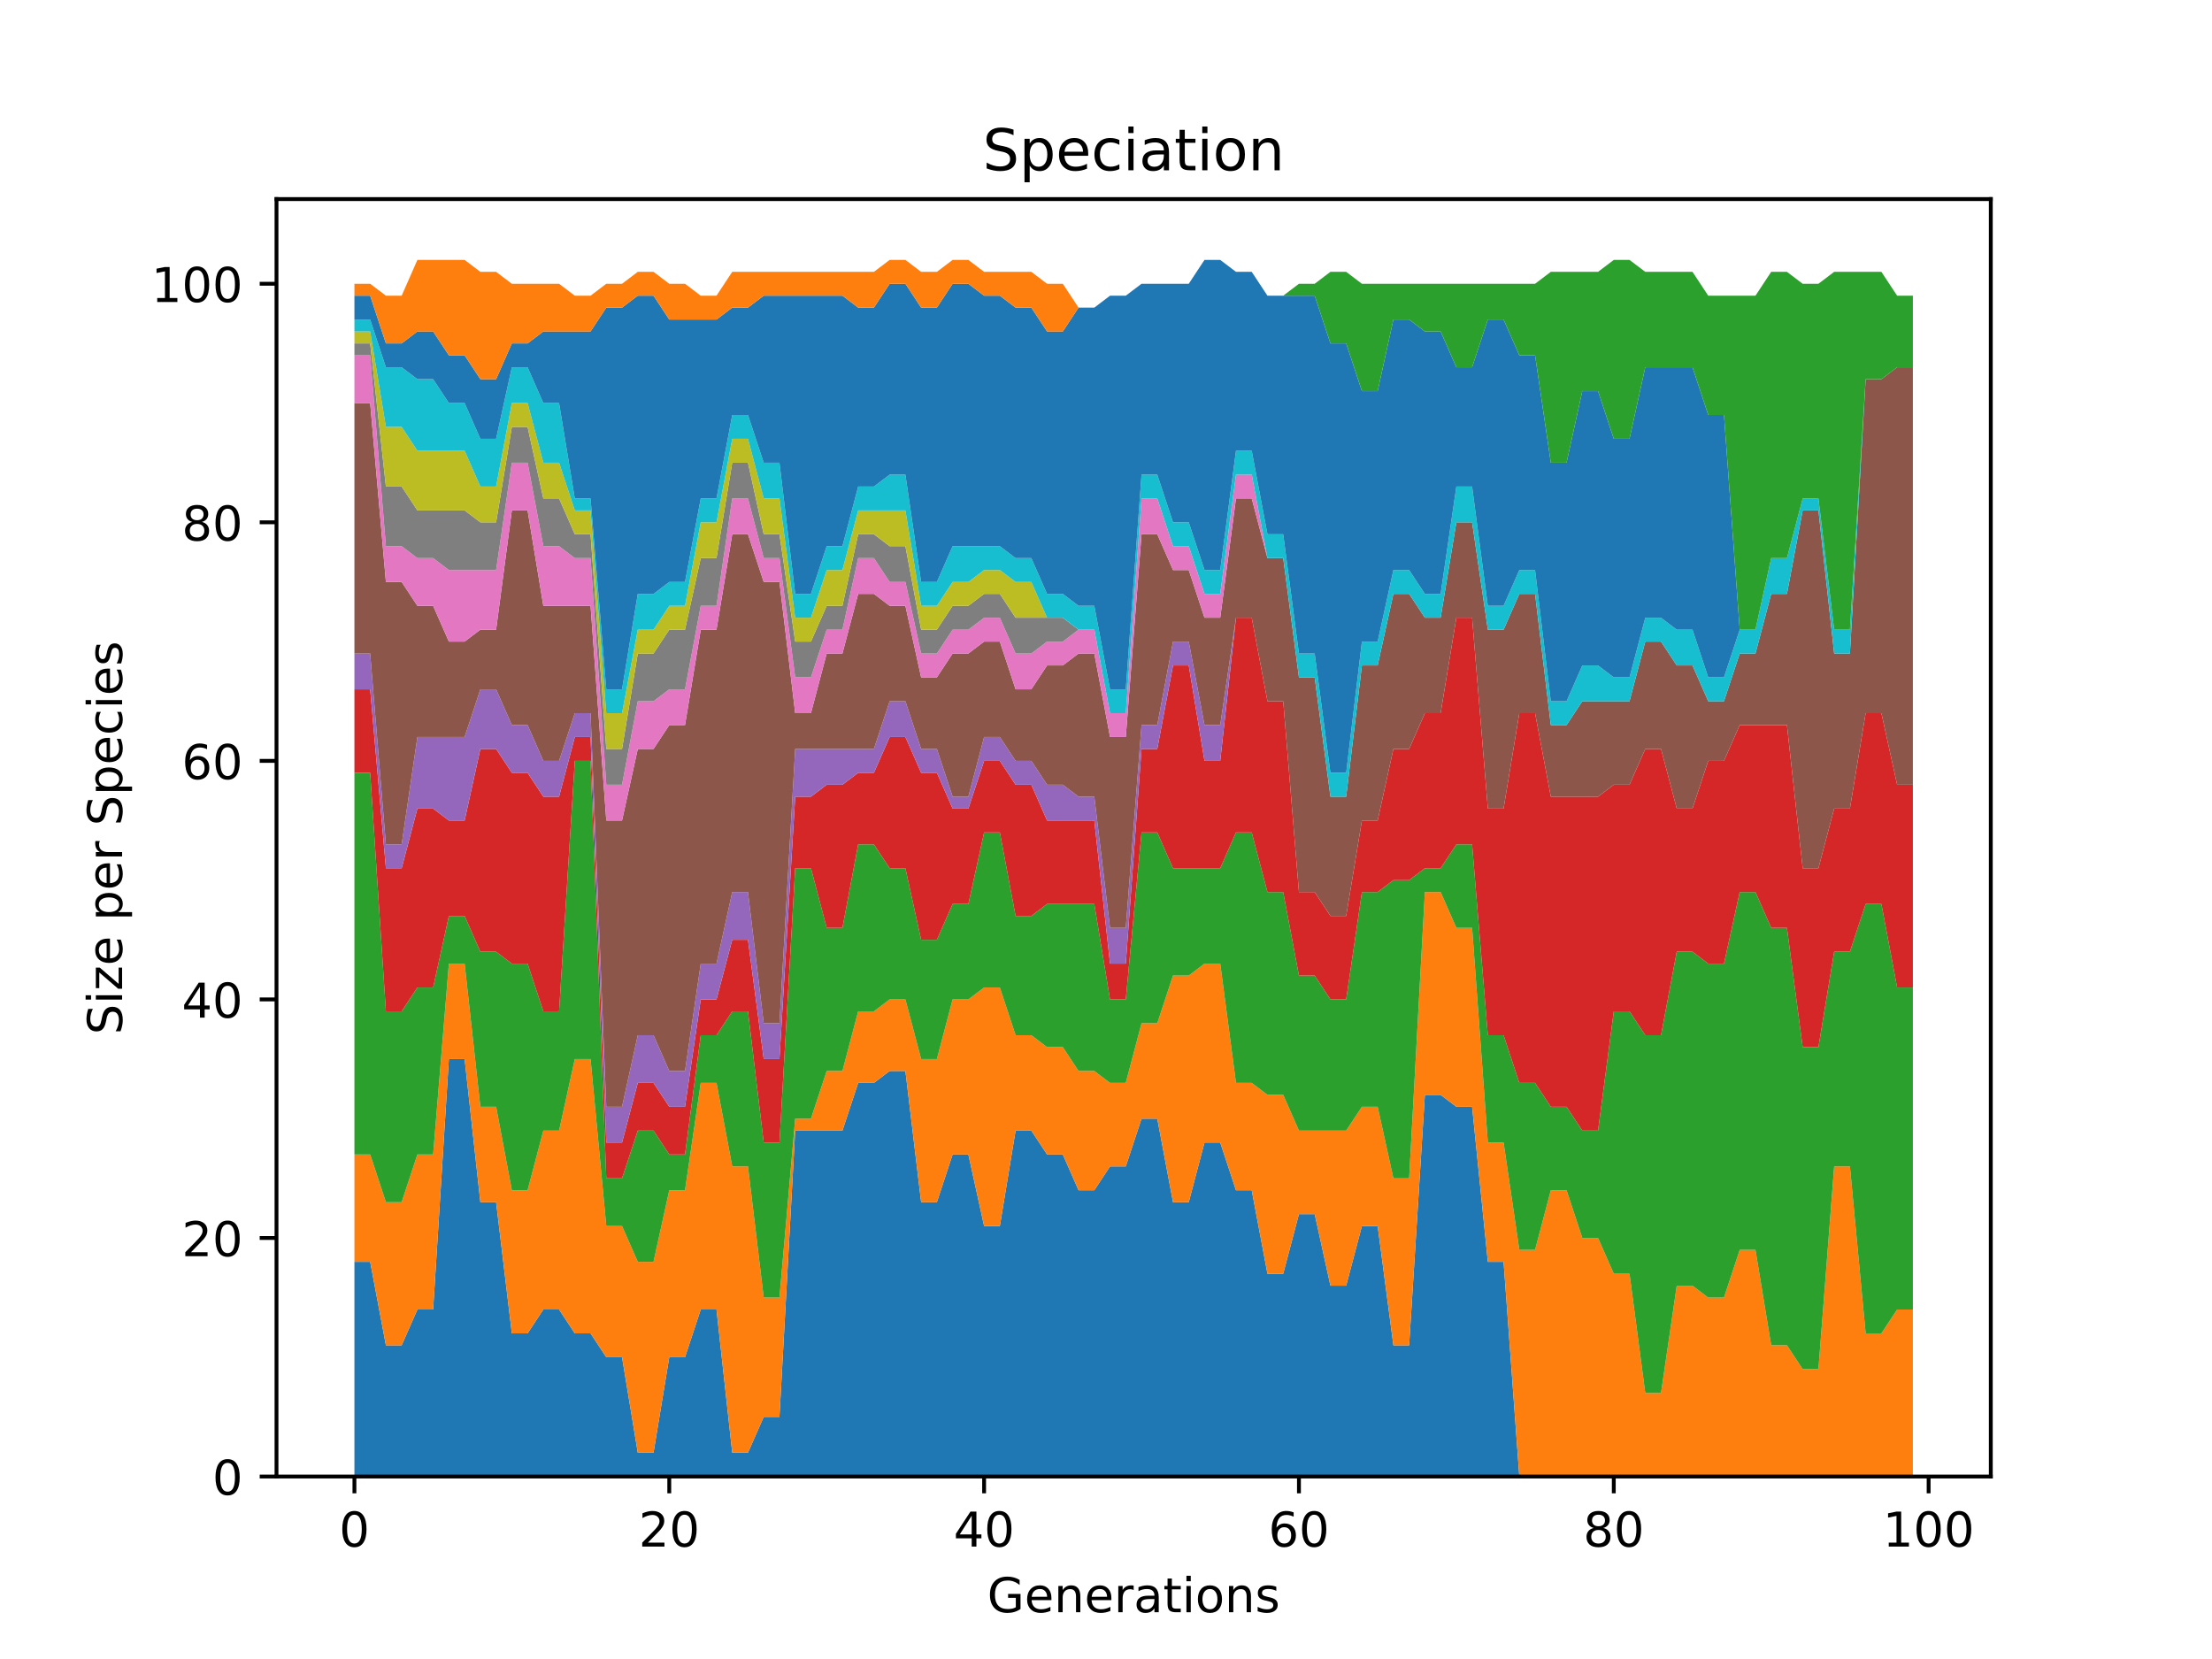 <?xml version="1.0" encoding="utf-8" standalone="no"?>
<!DOCTYPE svg PUBLIC "-//W3C//DTD SVG 1.1//EN"
  "http://www.w3.org/Graphics/SVG/1.1/DTD/svg11.dtd">
<!-- Created with matplotlib (https://matplotlib.org/) -->
<svg height="345.6pt" version="1.1" viewBox="0 0 460.8 345.6" width="460.8pt" xmlns="http://www.w3.org/2000/svg" xmlns:xlink="http://www.w3.org/1999/xlink">
 <defs>
  <style type="text/css">
*{stroke-linecap:butt;stroke-linejoin:round;}
  </style>
 </defs>
 <g id="figure_1">
  <g id="patch_1">
   <path d="M 0 345.6 
L 460.8 345.6 
L 460.8 0 
L 0 0 
z
" style="fill:#ffffff;"/>
  </g>
  <g id="axes_1">
   <g id="patch_2">
    <path d="M 57.6 307.584 
L 414.72 307.584 
L 414.72 41.472 
L 57.6 41.472 
z
" style="fill:#ffffff;"/>
   </g>
   <g id="PolyCollection_1">
    <path clip-path="url(#p32ea0b59d6)" d="M 73.833 262.859 
L 73.833 307.584 
L 77.112 307.584 
L 80.391 307.584 
L 83.671 307.584 
L 86.95 307.584 
L 90.229 307.584 
L 93.509 307.584 
L 96.788 307.584 
L 100.067 307.584 
L 103.347 307.584 
L 106.626 307.584 
L 109.905 307.584 
L 113.185 307.584 
L 116.464 307.584 
L 119.743 307.584 
L 123.023 307.584 
L 126.302 307.584 
L 129.581 307.584 
L 132.861 307.584 
L 136.14 307.584 
L 139.42 307.584 
L 142.699 307.584 
L 145.978 307.584 
L 149.258 307.584 
L 152.537 307.584 
L 155.816 307.584 
L 159.096 307.584 
L 162.375 307.584 
L 165.654 307.584 
L 168.934 307.584 
L 172.213 307.584 
L 175.492 307.584 
L 178.772 307.584 
L 182.051 307.584 
L 185.33 307.584 
L 188.61 307.584 
L 191.889 307.584 
L 195.168 307.584 
L 198.448 307.584 
L 201.727 307.584 
L 205.006 307.584 
L 208.286 307.584 
L 211.565 307.584 
L 214.844 307.584 
L 218.124 307.584 
L 221.403 307.584 
L 224.682 307.584 
L 227.962 307.584 
L 231.241 307.584 
L 234.52 307.584 
L 237.8 307.584 
L 241.079 307.584 
L 244.358 307.584 
L 247.638 307.584 
L 250.917 307.584 
L 254.196 307.584 
L 257.476 307.584 
L 260.755 307.584 
L 264.034 307.584 
L 267.314 307.584 
L 270.593 307.584 
L 273.872 307.584 
L 277.152 307.584 
L 280.431 307.584 
L 283.71 307.584 
L 286.99 307.584 
L 290.269 307.584 
L 293.548 307.584 
L 296.828 307.584 
L 300.107 307.584 
L 303.386 307.584 
L 306.666 307.584 
L 309.945 307.584 
L 313.224 307.584 
L 316.504 307.584 
L 319.783 307.584 
L 323.062 307.584 
L 326.342 307.584 
L 329.621 307.584 
L 332.9 307.584 
L 336.18 307.584 
L 339.459 307.584 
L 342.739 307.584 
L 346.018 307.584 
L 349.297 307.584 
L 352.577 307.584 
L 355.856 307.584 
L 359.135 307.584 
L 362.415 307.584 
L 365.694 307.584 
L 368.973 307.584 
L 372.253 307.584 
L 375.532 307.584 
L 378.811 307.584 
L 382.091 307.584 
L 385.37 307.584 
L 388.649 307.584 
L 391.929 307.584 
L 395.208 307.584 
L 398.487 307.584 
L 398.487 307.584 
L 398.487 307.584 
L 395.208 307.584 
L 391.929 307.584 
L 388.649 307.584 
L 385.37 307.584 
L 382.091 307.584 
L 378.811 307.584 
L 375.532 307.584 
L 372.253 307.584 
L 368.973 307.584 
L 365.694 307.584 
L 362.415 307.584 
L 359.135 307.584 
L 355.856 307.584 
L 352.577 307.584 
L 349.297 307.584 
L 346.018 307.584 
L 342.739 307.584 
L 339.459 307.584 
L 336.18 307.584 
L 332.9 307.584 
L 329.621 307.584 
L 326.342 307.584 
L 323.062 307.584 
L 319.783 307.584 
L 316.504 307.584 
L 313.224 262.859 
L 309.945 262.859 
L 306.666 230.558 
L 303.386 230.558 
L 300.107 228.073 
L 296.828 228.073 
L 293.548 280.252 
L 290.269 280.252 
L 286.99 255.405 
L 283.71 255.405 
L 280.431 267.829 
L 277.152 267.829 
L 273.872 252.92 
L 270.593 252.92 
L 267.314 265.344 
L 264.034 265.344 
L 260.755 247.951 
L 257.476 247.951 
L 254.196 238.012 
L 250.917 238.012 
L 247.638 250.436 
L 244.358 250.436 
L 241.079 233.043 
L 237.8 233.043 
L 234.52 242.982 
L 231.241 242.982 
L 227.962 247.951 
L 224.682 247.951 
L 221.403 240.497 
L 218.124 240.497 
L 214.844 235.528 
L 211.565 235.528 
L 208.286 255.405 
L 205.006 255.405 
L 201.727 240.497 
L 198.448 240.497 
L 195.168 250.436 
L 191.889 250.436 
L 188.61 223.104 
L 185.33 223.104 
L 182.051 225.589 
L 178.772 225.589 
L 175.492 235.528 
L 172.213 235.528 
L 168.934 235.528 
L 165.654 235.528 
L 162.375 295.16 
L 159.096 295.16 
L 155.816 302.615 
L 152.537 302.615 
L 149.258 272.798 
L 145.978 272.798 
L 142.699 282.737 
L 139.42 282.737 
L 136.14 302.615 
L 132.861 302.615 
L 129.581 282.737 
L 126.302 282.737 
L 123.023 277.768 
L 119.743 277.768 
L 116.464 272.798 
L 113.185 272.798 
L 109.905 277.768 
L 106.626 277.768 
L 103.347 250.436 
L 100.067 250.436 
L 96.788 220.619 
L 93.509 220.619 
L 90.229 272.798 
L 86.95 272.798 
L 83.671 280.252 
L 80.391 280.252 
L 77.112 262.859 
L 73.833 262.859 
z
" style="fill:#1f77b4;"/>
   </g>
   <g id="PolyCollection_2">
    <path clip-path="url(#p32ea0b59d6)" d="M 73.833 240.497 
L 73.833 262.859 
L 77.112 262.859 
L 80.391 280.252 
L 83.671 280.252 
L 86.95 272.798 
L 90.229 272.798 
L 93.509 220.619 
L 96.788 220.619 
L 100.067 250.436 
L 103.347 250.436 
L 106.626 277.768 
L 109.905 277.768 
L 113.185 272.798 
L 116.464 272.798 
L 119.743 277.768 
L 123.023 277.768 
L 126.302 282.737 
L 129.581 282.737 
L 132.861 302.615 
L 136.14 302.615 
L 139.42 282.737 
L 142.699 282.737 
L 145.978 272.798 
L 149.258 272.798 
L 152.537 302.615 
L 155.816 302.615 
L 159.096 295.16 
L 162.375 295.16 
L 165.654 235.528 
L 168.934 235.528 
L 172.213 235.528 
L 175.492 235.528 
L 178.772 225.589 
L 182.051 225.589 
L 185.33 223.104 
L 188.61 223.104 
L 191.889 250.436 
L 195.168 250.436 
L 198.448 240.497 
L 201.727 240.497 
L 205.006 255.405 
L 208.286 255.405 
L 211.565 235.528 
L 214.844 235.528 
L 218.124 240.497 
L 221.403 240.497 
L 224.682 247.951 
L 227.962 247.951 
L 231.241 242.982 
L 234.52 242.982 
L 237.8 233.043 
L 241.079 233.043 
L 244.358 250.436 
L 247.638 250.436 
L 250.917 238.012 
L 254.196 238.012 
L 257.476 247.951 
L 260.755 247.951 
L 264.034 265.344 
L 267.314 265.344 
L 270.593 252.92 
L 273.872 252.92 
L 277.152 267.829 
L 280.431 267.829 
L 283.71 255.405 
L 286.99 255.405 
L 290.269 280.252 
L 293.548 280.252 
L 296.828 228.073 
L 300.107 228.073 
L 303.386 230.558 
L 306.666 230.558 
L 309.945 262.859 
L 313.224 262.859 
L 316.504 307.584 
L 319.783 307.584 
L 323.062 307.584 
L 326.342 307.584 
L 329.621 307.584 
L 332.9 307.584 
L 336.18 307.584 
L 339.459 307.584 
L 342.739 307.584 
L 346.018 307.584 
L 349.297 307.584 
L 352.577 307.584 
L 355.856 307.584 
L 359.135 307.584 
L 362.415 307.584 
L 365.694 307.584 
L 368.973 307.584 
L 372.253 307.584 
L 375.532 307.584 
L 378.811 307.584 
L 382.091 307.584 
L 385.37 307.584 
L 388.649 307.584 
L 391.929 307.584 
L 395.208 307.584 
L 398.487 307.584 
L 398.487 272.798 
L 398.487 272.798 
L 395.208 272.798 
L 391.929 277.768 
L 388.649 277.768 
L 385.37 242.982 
L 382.091 242.982 
L 378.811 285.222 
L 375.532 285.222 
L 372.253 280.252 
L 368.973 280.252 
L 365.694 260.375 
L 362.415 260.375 
L 359.135 270.313 
L 355.856 270.313 
L 352.577 267.829 
L 349.297 267.829 
L 346.018 290.191 
L 342.739 290.191 
L 339.459 265.344 
L 336.18 265.344 
L 332.9 257.89 
L 329.621 257.89 
L 326.342 247.951 
L 323.062 247.951 
L 319.783 260.375 
L 316.504 260.375 
L 313.224 238.012 
L 309.945 238.012 
L 306.666 193.288 
L 303.386 193.288 
L 300.107 185.833 
L 296.828 185.833 
L 293.548 245.466 
L 290.269 245.466 
L 286.99 230.558 
L 283.71 230.558 
L 280.431 235.528 
L 277.152 235.528 
L 273.872 235.528 
L 270.593 235.528 
L 267.314 228.073 
L 264.034 228.073 
L 260.755 225.589 
L 257.476 225.589 
L 254.196 200.742 
L 250.917 200.742 
L 247.638 203.226 
L 244.358 203.226 
L 241.079 213.165 
L 237.8 213.165 
L 234.52 225.589 
L 231.241 225.589 
L 227.962 223.104 
L 224.682 223.104 
L 221.403 218.135 
L 218.124 218.135 
L 214.844 215.65 
L 211.565 215.65 
L 208.286 205.711 
L 205.006 205.711 
L 201.727 208.196 
L 198.448 208.196 
L 195.168 220.619 
L 191.889 220.619 
L 188.61 208.196 
L 185.33 208.196 
L 182.051 210.68 
L 178.772 210.68 
L 175.492 223.104 
L 172.213 223.104 
L 168.934 233.043 
L 165.654 233.043 
L 162.375 270.313 
L 159.096 270.313 
L 155.816 242.982 
L 152.537 242.982 
L 149.258 225.589 
L 145.978 225.589 
L 142.699 247.951 
L 139.42 247.951 
L 136.14 262.859 
L 132.861 262.859 
L 129.581 255.405 
L 126.302 255.405 
L 123.023 220.619 
L 119.743 220.619 
L 116.464 235.528 
L 113.185 235.528 
L 109.905 247.951 
L 106.626 247.951 
L 103.347 230.558 
L 100.067 230.558 
L 96.788 200.742 
L 93.509 200.742 
L 90.229 240.497 
L 86.95 240.497 
L 83.671 250.436 
L 80.391 250.436 
L 77.112 240.497 
L 73.833 240.497 
z
" style="fill:#ff7f0e;"/>
   </g>
   <g id="PolyCollection_3">
    <path clip-path="url(#p32ea0b59d6)" d="M 73.833 160.986 
L 73.833 240.497 
L 77.112 240.497 
L 80.391 250.436 
L 83.671 250.436 
L 86.95 240.497 
L 90.229 240.497 
L 93.509 200.742 
L 96.788 200.742 
L 100.067 230.558 
L 103.347 230.558 
L 106.626 247.951 
L 109.905 247.951 
L 113.185 235.528 
L 116.464 235.528 
L 119.743 220.619 
L 123.023 220.619 
L 126.302 255.405 
L 129.581 255.405 
L 132.861 262.859 
L 136.14 262.859 
L 139.42 247.951 
L 142.699 247.951 
L 145.978 225.589 
L 149.258 225.589 
L 152.537 242.982 
L 155.816 242.982 
L 159.096 270.313 
L 162.375 270.313 
L 165.654 233.043 
L 168.934 233.043 
L 172.213 223.104 
L 175.492 223.104 
L 178.772 210.68 
L 182.051 210.68 
L 185.33 208.196 
L 188.61 208.196 
L 191.889 220.619 
L 195.168 220.619 
L 198.448 208.196 
L 201.727 208.196 
L 205.006 205.711 
L 208.286 205.711 
L 211.565 215.65 
L 214.844 215.65 
L 218.124 218.135 
L 221.403 218.135 
L 224.682 223.104 
L 227.962 223.104 
L 231.241 225.589 
L 234.52 225.589 
L 237.8 213.165 
L 241.079 213.165 
L 244.358 203.226 
L 247.638 203.226 
L 250.917 200.742 
L 254.196 200.742 
L 257.476 225.589 
L 260.755 225.589 
L 264.034 228.073 
L 267.314 228.073 
L 270.593 235.528 
L 273.872 235.528 
L 277.152 235.528 
L 280.431 235.528 
L 283.71 230.558 
L 286.99 230.558 
L 290.269 245.466 
L 293.548 245.466 
L 296.828 185.833 
L 300.107 185.833 
L 303.386 193.288 
L 306.666 193.288 
L 309.945 238.012 
L 313.224 238.012 
L 316.504 260.375 
L 319.783 260.375 
L 323.062 247.951 
L 326.342 247.951 
L 329.621 257.89 
L 332.9 257.89 
L 336.18 265.344 
L 339.459 265.344 
L 342.739 290.191 
L 346.018 290.191 
L 349.297 267.829 
L 352.577 267.829 
L 355.856 270.313 
L 359.135 270.313 
L 362.415 260.375 
L 365.694 260.375 
L 368.973 280.252 
L 372.253 280.252 
L 375.532 285.222 
L 378.811 285.222 
L 382.091 242.982 
L 385.37 242.982 
L 388.649 277.768 
L 391.929 277.768 
L 395.208 272.798 
L 398.487 272.798 
L 398.487 205.711 
L 398.487 205.711 
L 395.208 205.711 
L 391.929 188.318 
L 388.649 188.318 
L 385.37 198.257 
L 382.091 198.257 
L 378.811 218.135 
L 375.532 218.135 
L 372.253 193.288 
L 368.973 193.288 
L 365.694 185.833 
L 362.415 185.833 
L 359.135 200.742 
L 355.856 200.742 
L 352.577 198.257 
L 349.297 198.257 
L 346.018 215.65 
L 342.739 215.65 
L 339.459 210.68 
L 336.18 210.68 
L 332.9 235.528 
L 329.621 235.528 
L 326.342 230.558 
L 323.062 230.558 
L 319.783 225.589 
L 316.504 225.589 
L 313.224 215.65 
L 309.945 215.65 
L 306.666 175.895 
L 303.386 175.895 
L 300.107 180.864 
L 296.828 180.864 
L 293.548 183.349 
L 290.269 183.349 
L 286.99 185.833 
L 283.71 185.833 
L 280.431 208.196 
L 277.152 208.196 
L 273.872 203.226 
L 270.593 203.226 
L 267.314 185.833 
L 264.034 185.833 
L 260.755 173.41 
L 257.476 173.41 
L 254.196 180.864 
L 250.917 180.864 
L 247.638 180.864 
L 244.358 180.864 
L 241.079 173.41 
L 237.8 173.41 
L 234.52 208.196 
L 231.241 208.196 
L 227.962 188.318 
L 224.682 188.318 
L 221.403 188.318 
L 218.124 188.318 
L 214.844 190.803 
L 211.565 190.803 
L 208.286 173.41 
L 205.006 173.41 
L 201.727 188.318 
L 198.448 188.318 
L 195.168 195.772 
L 191.889 195.772 
L 188.61 180.864 
L 185.33 180.864 
L 182.051 175.895 
L 178.772 175.895 
L 175.492 193.288 
L 172.213 193.288 
L 168.934 180.864 
L 165.654 180.864 
L 162.375 238.012 
L 159.096 238.012 
L 155.816 210.68 
L 152.537 210.68 
L 149.258 215.65 
L 145.978 215.65 
L 142.699 240.497 
L 139.42 240.497 
L 136.14 235.528 
L 132.861 235.528 
L 129.581 245.466 
L 126.302 245.466 
L 123.023 158.502 
L 119.743 158.502 
L 116.464 210.68 
L 113.185 210.68 
L 109.905 200.742 
L 106.626 200.742 
L 103.347 198.257 
L 100.067 198.257 
L 96.788 190.803 
L 93.509 190.803 
L 90.229 205.711 
L 86.95 205.711 
L 83.671 210.68 
L 80.391 210.68 
L 77.112 160.986 
L 73.833 160.986 
z
" style="fill:#2ca02c;"/>
   </g>
   <g id="PolyCollection_4">
    <path clip-path="url(#p32ea0b59d6)" d="M 73.833 143.593 
L 73.833 160.986 
L 77.112 160.986 
L 80.391 210.68 
L 83.671 210.68 
L 86.95 205.711 
L 90.229 205.711 
L 93.509 190.803 
L 96.788 190.803 
L 100.067 198.257 
L 103.347 198.257 
L 106.626 200.742 
L 109.905 200.742 
L 113.185 210.68 
L 116.464 210.68 
L 119.743 158.502 
L 123.023 158.502 
L 126.302 245.466 
L 129.581 245.466 
L 132.861 235.528 
L 136.14 235.528 
L 139.42 240.497 
L 142.699 240.497 
L 145.978 215.65 
L 149.258 215.65 
L 152.537 210.68 
L 155.816 210.68 
L 159.096 238.012 
L 162.375 238.012 
L 165.654 180.864 
L 168.934 180.864 
L 172.213 193.288 
L 175.492 193.288 
L 178.772 175.895 
L 182.051 175.895 
L 185.33 180.864 
L 188.61 180.864 
L 191.889 195.772 
L 195.168 195.772 
L 198.448 188.318 
L 201.727 188.318 
L 205.006 173.41 
L 208.286 173.41 
L 211.565 190.803 
L 214.844 190.803 
L 218.124 188.318 
L 221.403 188.318 
L 224.682 188.318 
L 227.962 188.318 
L 231.241 208.196 
L 234.52 208.196 
L 237.8 173.41 
L 241.079 173.41 
L 244.358 180.864 
L 247.638 180.864 
L 250.917 180.864 
L 254.196 180.864 
L 257.476 173.41 
L 260.755 173.41 
L 264.034 185.833 
L 267.314 185.833 
L 270.593 203.226 
L 273.872 203.226 
L 277.152 208.196 
L 280.431 208.196 
L 283.71 185.833 
L 286.99 185.833 
L 290.269 183.349 
L 293.548 183.349 
L 296.828 180.864 
L 300.107 180.864 
L 303.386 175.895 
L 306.666 175.895 
L 309.945 215.65 
L 313.224 215.65 
L 316.504 225.589 
L 319.783 225.589 
L 323.062 230.558 
L 326.342 230.558 
L 329.621 235.528 
L 332.9 235.528 
L 336.18 210.68 
L 339.459 210.68 
L 342.739 215.65 
L 346.018 215.65 
L 349.297 198.257 
L 352.577 198.257 
L 355.856 200.742 
L 359.135 200.742 
L 362.415 185.833 
L 365.694 185.833 
L 368.973 193.288 
L 372.253 193.288 
L 375.532 218.135 
L 378.811 218.135 
L 382.091 198.257 
L 385.37 198.257 
L 388.649 188.318 
L 391.929 188.318 
L 395.208 205.711 
L 398.487 205.711 
L 398.487 163.471 
L 398.487 163.471 
L 395.208 163.471 
L 391.929 148.563 
L 388.649 148.563 
L 385.37 168.44 
L 382.091 168.44 
L 378.811 180.864 
L 375.532 180.864 
L 372.253 151.048 
L 368.973 151.048 
L 365.694 151.048 
L 362.415 151.048 
L 359.135 158.502 
L 355.856 158.502 
L 352.577 168.44 
L 349.297 168.44 
L 346.018 156.017 
L 342.739 156.017 
L 339.459 163.471 
L 336.18 163.471 
L 332.9 165.956 
L 329.621 165.956 
L 326.342 165.956 
L 323.062 165.956 
L 319.783 148.563 
L 316.504 148.563 
L 313.224 168.44 
L 309.945 168.44 
L 306.666 128.685 
L 303.386 128.685 
L 300.107 148.563 
L 296.828 148.563 
L 293.548 156.017 
L 290.269 156.017 
L 286.99 170.925 
L 283.71 170.925 
L 280.431 190.803 
L 277.152 190.803 
L 273.872 185.833 
L 270.593 185.833 
L 267.314 146.078 
L 264.034 146.078 
L 260.755 128.685 
L 257.476 128.685 
L 254.196 158.502 
L 250.917 158.502 
L 247.638 138.624 
L 244.358 138.624 
L 241.079 156.017 
L 237.8 156.017 
L 234.52 200.742 
L 231.241 200.742 
L 227.962 170.925 
L 224.682 170.925 
L 221.403 170.925 
L 218.124 170.925 
L 214.844 163.471 
L 211.565 163.471 
L 208.286 158.502 
L 205.006 158.502 
L 201.727 168.44 
L 198.448 168.44 
L 195.168 160.986 
L 191.889 160.986 
L 188.61 153.532 
L 185.33 153.532 
L 182.051 160.986 
L 178.772 160.986 
L 175.492 163.471 
L 172.213 163.471 
L 168.934 165.956 
L 165.654 165.956 
L 162.375 220.619 
L 159.096 220.619 
L 155.816 195.772 
L 152.537 195.772 
L 149.258 208.196 
L 145.978 208.196 
L 142.699 230.558 
L 139.42 230.558 
L 136.14 225.589 
L 132.861 225.589 
L 129.581 238.012 
L 126.302 238.012 
L 123.023 153.532 
L 119.743 153.532 
L 116.464 165.956 
L 113.185 165.956 
L 109.905 160.986 
L 106.626 160.986 
L 103.347 156.017 
L 100.067 156.017 
L 96.788 170.925 
L 93.509 170.925 
L 90.229 168.44 
L 86.95 168.44 
L 83.671 180.864 
L 80.391 180.864 
L 77.112 143.593 
L 73.833 143.593 
z
" style="fill:#d62728;"/>
   </g>
   <g id="PolyCollection_5">
    <path clip-path="url(#p32ea0b59d6)" d="M 73.833 136.139 
L 73.833 143.593 
L 77.112 143.593 
L 80.391 180.864 
L 83.671 180.864 
L 86.95 168.44 
L 90.229 168.44 
L 93.509 170.925 
L 96.788 170.925 
L 100.067 156.017 
L 103.347 156.017 
L 106.626 160.986 
L 109.905 160.986 
L 113.185 165.956 
L 116.464 165.956 
L 119.743 153.532 
L 123.023 153.532 
L 126.302 238.012 
L 129.581 238.012 
L 132.861 225.589 
L 136.14 225.589 
L 139.42 230.558 
L 142.699 230.558 
L 145.978 208.196 
L 149.258 208.196 
L 152.537 195.772 
L 155.816 195.772 
L 159.096 220.619 
L 162.375 220.619 
L 165.654 165.956 
L 168.934 165.956 
L 172.213 163.471 
L 175.492 163.471 
L 178.772 160.986 
L 182.051 160.986 
L 185.33 153.532 
L 188.61 153.532 
L 191.889 160.986 
L 195.168 160.986 
L 198.448 168.44 
L 201.727 168.44 
L 205.006 158.502 
L 208.286 158.502 
L 211.565 163.471 
L 214.844 163.471 
L 218.124 170.925 
L 221.403 170.925 
L 224.682 170.925 
L 227.962 170.925 
L 231.241 200.742 
L 234.52 200.742 
L 237.8 156.017 
L 241.079 156.017 
L 244.358 138.624 
L 247.638 138.624 
L 250.917 158.502 
L 254.196 158.502 
L 257.476 128.685 
L 260.755 128.685 
L 264.034 146.078 
L 267.314 146.078 
L 270.593 185.833 
L 273.872 185.833 
L 277.152 190.803 
L 280.431 190.803 
L 283.71 170.925 
L 286.99 170.925 
L 290.269 156.017 
L 293.548 156.017 
L 296.828 148.563 
L 300.107 148.563 
L 303.386 128.685 
L 306.666 128.685 
L 309.945 168.44 
L 313.224 168.44 
L 316.504 148.563 
L 319.783 148.563 
L 323.062 165.956 
L 326.342 165.956 
L 329.621 165.956 
L 332.9 165.956 
L 336.18 163.471 
L 339.459 163.471 
L 342.739 156.017 
L 346.018 156.017 
L 349.297 168.44 
L 352.577 168.44 
L 355.856 158.502 
L 359.135 158.502 
L 362.415 151.048 
L 365.694 151.048 
L 368.973 151.048 
L 372.253 151.048 
L 375.532 180.864 
L 378.811 180.864 
L 382.091 168.44 
L 385.37 168.44 
L 388.649 148.563 
L 391.929 148.563 
L 395.208 163.471 
L 398.487 163.471 
L 398.487 163.471 
L 398.487 163.471 
L 395.208 163.471 
L 391.929 148.563 
L 388.649 148.563 
L 385.37 168.44 
L 382.091 168.44 
L 378.811 180.864 
L 375.532 180.864 
L 372.253 151.048 
L 368.973 151.048 
L 365.694 151.048 
L 362.415 151.048 
L 359.135 158.502 
L 355.856 158.502 
L 352.577 168.44 
L 349.297 168.44 
L 346.018 156.017 
L 342.739 156.017 
L 339.459 163.471 
L 336.18 163.471 
L 332.9 165.956 
L 329.621 165.956 
L 326.342 165.956 
L 323.062 165.956 
L 319.783 148.563 
L 316.504 148.563 
L 313.224 168.44 
L 309.945 168.44 
L 306.666 128.685 
L 303.386 128.685 
L 300.107 148.563 
L 296.828 148.563 
L 293.548 156.017 
L 290.269 156.017 
L 286.99 170.925 
L 283.71 170.925 
L 280.431 190.803 
L 277.152 190.803 
L 273.872 185.833 
L 270.593 185.833 
L 267.314 146.078 
L 264.034 146.078 
L 260.755 128.685 
L 257.476 128.685 
L 254.196 151.048 
L 250.917 151.048 
L 247.638 133.655 
L 244.358 133.655 
L 241.079 151.048 
L 237.8 151.048 
L 234.52 193.288 
L 231.241 193.288 
L 227.962 165.956 
L 224.682 165.956 
L 221.403 163.471 
L 218.124 163.471 
L 214.844 158.502 
L 211.565 158.502 
L 208.286 153.532 
L 205.006 153.532 
L 201.727 165.956 
L 198.448 165.956 
L 195.168 156.017 
L 191.889 156.017 
L 188.61 146.078 
L 185.33 146.078 
L 182.051 156.017 
L 178.772 156.017 
L 175.492 156.017 
L 172.213 156.017 
L 168.934 156.017 
L 165.654 156.017 
L 162.375 213.165 
L 159.096 213.165 
L 155.816 185.833 
L 152.537 185.833 
L 149.258 200.742 
L 145.978 200.742 
L 142.699 223.104 
L 139.42 223.104 
L 136.14 215.65 
L 132.861 215.65 
L 129.581 230.558 
L 126.302 230.558 
L 123.023 148.563 
L 119.743 148.563 
L 116.464 158.502 
L 113.185 158.502 
L 109.905 151.048 
L 106.626 151.048 
L 103.347 143.593 
L 100.067 143.593 
L 96.788 153.532 
L 93.509 153.532 
L 90.229 153.532 
L 86.95 153.532 
L 83.671 175.895 
L 80.391 175.895 
L 77.112 136.139 
L 73.833 136.139 
z
" style="fill:#9467bd;"/>
   </g>
   <g id="PolyCollection_6">
    <path clip-path="url(#p32ea0b59d6)" d="M 73.833 83.96 
L 73.833 136.139 
L 77.112 136.139 
L 80.391 175.895 
L 83.671 175.895 
L 86.95 153.532 
L 90.229 153.532 
L 93.509 153.532 
L 96.788 153.532 
L 100.067 143.593 
L 103.347 143.593 
L 106.626 151.048 
L 109.905 151.048 
L 113.185 158.502 
L 116.464 158.502 
L 119.743 148.563 
L 123.023 148.563 
L 126.302 230.558 
L 129.581 230.558 
L 132.861 215.65 
L 136.14 215.65 
L 139.42 223.104 
L 142.699 223.104 
L 145.978 200.742 
L 149.258 200.742 
L 152.537 185.833 
L 155.816 185.833 
L 159.096 213.165 
L 162.375 213.165 
L 165.654 156.017 
L 168.934 156.017 
L 172.213 156.017 
L 175.492 156.017 
L 178.772 156.017 
L 182.051 156.017 
L 185.33 146.078 
L 188.61 146.078 
L 191.889 156.017 
L 195.168 156.017 
L 198.448 165.956 
L 201.727 165.956 
L 205.006 153.532 
L 208.286 153.532 
L 211.565 158.502 
L 214.844 158.502 
L 218.124 163.471 
L 221.403 163.471 
L 224.682 165.956 
L 227.962 165.956 
L 231.241 193.288 
L 234.52 193.288 
L 237.8 151.048 
L 241.079 151.048 
L 244.358 133.655 
L 247.638 133.655 
L 250.917 151.048 
L 254.196 151.048 
L 257.476 128.685 
L 260.755 128.685 
L 264.034 146.078 
L 267.314 146.078 
L 270.593 185.833 
L 273.872 185.833 
L 277.152 190.803 
L 280.431 190.803 
L 283.71 170.925 
L 286.99 170.925 
L 290.269 156.017 
L 293.548 156.017 
L 296.828 148.563 
L 300.107 148.563 
L 303.386 128.685 
L 306.666 128.685 
L 309.945 168.44 
L 313.224 168.44 
L 316.504 148.563 
L 319.783 148.563 
L 323.062 165.956 
L 326.342 165.956 
L 329.621 165.956 
L 332.9 165.956 
L 336.18 163.471 
L 339.459 163.471 
L 342.739 156.017 
L 346.018 156.017 
L 349.297 168.44 
L 352.577 168.44 
L 355.856 158.502 
L 359.135 158.502 
L 362.415 151.048 
L 365.694 151.048 
L 368.973 151.048 
L 372.253 151.048 
L 375.532 180.864 
L 378.811 180.864 
L 382.091 168.44 
L 385.37 168.44 
L 388.649 148.563 
L 391.929 148.563 
L 395.208 163.471 
L 398.487 163.471 
L 398.487 76.506 
L 398.487 76.506 
L 395.208 76.506 
L 391.929 78.991 
L 388.649 78.991 
L 385.37 136.139 
L 382.091 136.139 
L 378.811 106.323 
L 375.532 106.323 
L 372.253 123.716 
L 368.973 123.716 
L 365.694 136.139 
L 362.415 136.139 
L 359.135 146.078 
L 355.856 146.078 
L 352.577 138.624 
L 349.297 138.624 
L 346.018 133.655 
L 342.739 133.655 
L 339.459 146.078 
L 336.18 146.078 
L 332.9 146.078 
L 329.621 146.078 
L 326.342 151.048 
L 323.062 151.048 
L 319.783 123.716 
L 316.504 123.716 
L 313.224 131.17 
L 309.945 131.17 
L 306.666 108.808 
L 303.386 108.808 
L 300.107 128.685 
L 296.828 128.685 
L 293.548 123.716 
L 290.269 123.716 
L 286.99 138.624 
L 283.71 138.624 
L 280.431 165.956 
L 277.152 165.956 
L 273.872 141.109 
L 270.593 141.109 
L 267.314 116.262 
L 264.034 116.262 
L 260.755 103.838 
L 257.476 103.838 
L 254.196 128.685 
L 250.917 128.685 
L 247.638 118.746 
L 244.358 118.746 
L 241.079 111.292 
L 237.8 111.292 
L 234.52 153.532 
L 231.241 153.532 
L 227.962 136.139 
L 224.682 136.139 
L 221.403 138.624 
L 218.124 138.624 
L 214.844 143.593 
L 211.565 143.593 
L 208.286 133.655 
L 205.006 133.655 
L 201.727 136.139 
L 198.448 136.139 
L 195.168 141.109 
L 191.889 141.109 
L 188.61 126.2 
L 185.33 126.2 
L 182.051 123.716 
L 178.772 123.716 
L 175.492 136.139 
L 172.213 136.139 
L 168.934 148.563 
L 165.654 148.563 
L 162.375 121.231 
L 159.096 121.231 
L 155.816 111.292 
L 152.537 111.292 
L 149.258 131.17 
L 145.978 131.17 
L 142.699 151.048 
L 139.42 151.048 
L 136.14 156.017 
L 132.861 156.017 
L 129.581 170.925 
L 126.302 170.925 
L 123.023 126.2 
L 119.743 126.2 
L 116.464 126.2 
L 113.185 126.2 
L 109.905 106.323 
L 106.626 106.323 
L 103.347 131.17 
L 100.067 131.17 
L 96.788 133.655 
L 93.509 133.655 
L 90.229 126.2 
L 86.95 126.2 
L 83.671 121.231 
L 80.391 121.231 
L 77.112 83.96 
L 73.833 83.96 
z
" style="fill:#8c564b;"/>
   </g>
   <g id="PolyCollection_7">
    <path clip-path="url(#p32ea0b59d6)" d="M 73.833 74.022 
L 73.833 83.96 
L 77.112 83.96 
L 80.391 121.231 
L 83.671 121.231 
L 86.95 126.2 
L 90.229 126.2 
L 93.509 133.655 
L 96.788 133.655 
L 100.067 131.17 
L 103.347 131.17 
L 106.626 106.323 
L 109.905 106.323 
L 113.185 126.2 
L 116.464 126.2 
L 119.743 126.2 
L 123.023 126.2 
L 126.302 170.925 
L 129.581 170.925 
L 132.861 156.017 
L 136.14 156.017 
L 139.42 151.048 
L 142.699 151.048 
L 145.978 131.17 
L 149.258 131.17 
L 152.537 111.292 
L 155.816 111.292 
L 159.096 121.231 
L 162.375 121.231 
L 165.654 148.563 
L 168.934 148.563 
L 172.213 136.139 
L 175.492 136.139 
L 178.772 123.716 
L 182.051 123.716 
L 185.33 126.2 
L 188.61 126.2 
L 191.889 141.109 
L 195.168 141.109 
L 198.448 136.139 
L 201.727 136.139 
L 205.006 133.655 
L 208.286 133.655 
L 211.565 143.593 
L 214.844 143.593 
L 218.124 138.624 
L 221.403 138.624 
L 224.682 136.139 
L 227.962 136.139 
L 231.241 153.532 
L 234.52 153.532 
L 237.8 111.292 
L 241.079 111.292 
L 244.358 118.746 
L 247.638 118.746 
L 250.917 128.685 
L 254.196 128.685 
L 257.476 103.838 
L 260.755 103.838 
L 264.034 116.262 
L 267.314 116.262 
L 270.593 141.109 
L 273.872 141.109 
L 277.152 165.956 
L 280.431 165.956 
L 283.71 138.624 
L 286.99 138.624 
L 290.269 123.716 
L 293.548 123.716 
L 296.828 128.685 
L 300.107 128.685 
L 303.386 108.808 
L 306.666 108.808 
L 309.945 131.17 
L 313.224 131.17 
L 316.504 123.716 
L 319.783 123.716 
L 323.062 151.048 
L 326.342 151.048 
L 329.621 146.078 
L 332.9 146.078 
L 336.18 146.078 
L 339.459 146.078 
L 342.739 133.655 
L 346.018 133.655 
L 349.297 138.624 
L 352.577 138.624 
L 355.856 146.078 
L 359.135 146.078 
L 362.415 136.139 
L 365.694 136.139 
L 368.973 123.716 
L 372.253 123.716 
L 375.532 106.323 
L 378.811 106.323 
L 382.091 136.139 
L 385.37 136.139 
L 388.649 78.991 
L 391.929 78.991 
L 395.208 76.506 
L 398.487 76.506 
L 398.487 76.506 
L 398.487 76.506 
L 395.208 76.506 
L 391.929 78.991 
L 388.649 78.991 
L 385.37 136.139 
L 382.091 136.139 
L 378.811 106.323 
L 375.532 106.323 
L 372.253 123.716 
L 368.973 123.716 
L 365.694 136.139 
L 362.415 136.139 
L 359.135 146.078 
L 355.856 146.078 
L 352.577 138.624 
L 349.297 138.624 
L 346.018 133.655 
L 342.739 133.655 
L 339.459 146.078 
L 336.18 146.078 
L 332.9 146.078 
L 329.621 146.078 
L 326.342 151.048 
L 323.062 151.048 
L 319.783 123.716 
L 316.504 123.716 
L 313.224 131.17 
L 309.945 131.17 
L 306.666 108.808 
L 303.386 108.808 
L 300.107 128.685 
L 296.828 128.685 
L 293.548 123.716 
L 290.269 123.716 
L 286.99 138.624 
L 283.71 138.624 
L 280.431 165.956 
L 277.152 165.956 
L 273.872 141.109 
L 270.593 141.109 
L 267.314 116.262 
L 264.034 116.262 
L 260.755 98.869 
L 257.476 98.869 
L 254.196 123.716 
L 250.917 123.716 
L 247.638 113.777 
L 244.358 113.777 
L 241.079 103.838 
L 237.8 103.838 
L 234.52 148.563 
L 231.241 148.563 
L 227.962 131.17 
L 224.682 131.17 
L 221.403 133.655 
L 218.124 133.655 
L 214.844 136.139 
L 211.565 136.139 
L 208.286 128.685 
L 205.006 128.685 
L 201.727 131.17 
L 198.448 131.17 
L 195.168 136.139 
L 191.889 136.139 
L 188.61 121.231 
L 185.33 121.231 
L 182.051 116.262 
L 178.772 116.262 
L 175.492 131.17 
L 172.213 131.17 
L 168.934 141.109 
L 165.654 141.109 
L 162.375 116.262 
L 159.096 116.262 
L 155.816 103.838 
L 152.537 103.838 
L 149.258 126.2 
L 145.978 126.2 
L 142.699 143.593 
L 139.42 143.593 
L 136.14 146.078 
L 132.861 146.078 
L 129.581 163.471 
L 126.302 163.471 
L 123.023 116.262 
L 119.743 116.262 
L 116.464 113.777 
L 113.185 113.777 
L 109.905 96.384 
L 106.626 96.384 
L 103.347 118.746 
L 100.067 118.746 
L 96.788 118.746 
L 93.509 118.746 
L 90.229 116.262 
L 86.95 116.262 
L 83.671 113.777 
L 80.391 113.777 
L 77.112 74.022 
L 73.833 74.022 
z
" style="fill:#e377c2;"/>
   </g>
   <g id="PolyCollection_8">
    <path clip-path="url(#p32ea0b59d6)" d="M 73.833 71.537 
L 73.833 74.022 
L 77.112 74.022 
L 80.391 113.777 
L 83.671 113.777 
L 86.95 116.262 
L 90.229 116.262 
L 93.509 118.746 
L 96.788 118.746 
L 100.067 118.746 
L 103.347 118.746 
L 106.626 96.384 
L 109.905 96.384 
L 113.185 113.777 
L 116.464 113.777 
L 119.743 116.262 
L 123.023 116.262 
L 126.302 163.471 
L 129.581 163.471 
L 132.861 146.078 
L 136.14 146.078 
L 139.42 143.593 
L 142.699 143.593 
L 145.978 126.2 
L 149.258 126.2 
L 152.537 103.838 
L 155.816 103.838 
L 159.096 116.262 
L 162.375 116.262 
L 165.654 141.109 
L 168.934 141.109 
L 172.213 131.17 
L 175.492 131.17 
L 178.772 116.262 
L 182.051 116.262 
L 185.33 121.231 
L 188.61 121.231 
L 191.889 136.139 
L 195.168 136.139 
L 198.448 131.17 
L 201.727 131.17 
L 205.006 128.685 
L 208.286 128.685 
L 211.565 136.139 
L 214.844 136.139 
L 218.124 133.655 
L 221.403 133.655 
L 224.682 131.17 
L 227.962 131.17 
L 231.241 148.563 
L 234.52 148.563 
L 237.8 103.838 
L 241.079 103.838 
L 244.358 113.777 
L 247.638 113.777 
L 250.917 123.716 
L 254.196 123.716 
L 257.476 98.869 
L 260.755 98.869 
L 264.034 116.262 
L 267.314 116.262 
L 270.593 141.109 
L 273.872 141.109 
L 277.152 165.956 
L 280.431 165.956 
L 283.71 138.624 
L 286.99 138.624 
L 290.269 123.716 
L 293.548 123.716 
L 296.828 128.685 
L 300.107 128.685 
L 303.386 108.808 
L 306.666 108.808 
L 309.945 131.17 
L 313.224 131.17 
L 316.504 123.716 
L 319.783 123.716 
L 323.062 151.048 
L 326.342 151.048 
L 329.621 146.078 
L 332.9 146.078 
L 336.18 146.078 
L 339.459 146.078 
L 342.739 133.655 
L 346.018 133.655 
L 349.297 138.624 
L 352.577 138.624 
L 355.856 146.078 
L 359.135 146.078 
L 362.415 136.139 
L 365.694 136.139 
L 368.973 123.716 
L 372.253 123.716 
L 375.532 106.323 
L 378.811 106.323 
L 382.091 136.139 
L 385.37 136.139 
L 388.649 78.991 
L 391.929 78.991 
L 395.208 76.506 
L 398.487 76.506 
L 398.487 76.506 
L 398.487 76.506 
L 395.208 76.506 
L 391.929 78.991 
L 388.649 78.991 
L 385.37 136.139 
L 382.091 136.139 
L 378.811 106.323 
L 375.532 106.323 
L 372.253 123.716 
L 368.973 123.716 
L 365.694 136.139 
L 362.415 136.139 
L 359.135 146.078 
L 355.856 146.078 
L 352.577 138.624 
L 349.297 138.624 
L 346.018 133.655 
L 342.739 133.655 
L 339.459 146.078 
L 336.18 146.078 
L 332.9 146.078 
L 329.621 146.078 
L 326.342 151.048 
L 323.062 151.048 
L 319.783 123.716 
L 316.504 123.716 
L 313.224 131.17 
L 309.945 131.17 
L 306.666 108.808 
L 303.386 108.808 
L 300.107 128.685 
L 296.828 128.685 
L 293.548 123.716 
L 290.269 123.716 
L 286.99 138.624 
L 283.71 138.624 
L 280.431 165.956 
L 277.152 165.956 
L 273.872 141.109 
L 270.593 141.109 
L 267.314 116.262 
L 264.034 116.262 
L 260.755 98.869 
L 257.476 98.869 
L 254.196 123.716 
L 250.917 123.716 
L 247.638 113.777 
L 244.358 113.777 
L 241.079 103.838 
L 237.8 103.838 
L 234.52 148.563 
L 231.241 148.563 
L 227.962 131.17 
L 224.682 131.17 
L 221.403 128.685 
L 218.124 128.685 
L 214.844 128.685 
L 211.565 128.685 
L 208.286 123.716 
L 205.006 123.716 
L 201.727 126.2 
L 198.448 126.2 
L 195.168 131.17 
L 191.889 131.17 
L 188.61 113.777 
L 185.33 113.777 
L 182.051 111.292 
L 178.772 111.292 
L 175.492 126.2 
L 172.213 126.2 
L 168.934 133.655 
L 165.654 133.655 
L 162.375 111.292 
L 159.096 111.292 
L 155.816 96.384 
L 152.537 96.384 
L 149.258 116.262 
L 145.978 116.262 
L 142.699 131.17 
L 139.42 131.17 
L 136.14 136.139 
L 132.861 136.139 
L 129.581 156.017 
L 126.302 156.017 
L 123.023 111.292 
L 119.743 111.292 
L 116.464 103.838 
L 113.185 103.838 
L 109.905 88.93 
L 106.626 88.93 
L 103.347 108.808 
L 100.067 108.808 
L 96.788 106.323 
L 93.509 106.323 
L 90.229 106.323 
L 86.95 106.323 
L 83.671 101.353 
L 80.391 101.353 
L 77.112 71.537 
L 73.833 71.537 
z
" style="fill:#7f7f7f;"/>
   </g>
   <g id="PolyCollection_9">
    <path clip-path="url(#p32ea0b59d6)" d="M 73.833 69.052 
L 73.833 71.537 
L 77.112 71.537 
L 80.391 101.353 
L 83.671 101.353 
L 86.95 106.323 
L 90.229 106.323 
L 93.509 106.323 
L 96.788 106.323 
L 100.067 108.808 
L 103.347 108.808 
L 106.626 88.93 
L 109.905 88.93 
L 113.185 103.838 
L 116.464 103.838 
L 119.743 111.292 
L 123.023 111.292 
L 126.302 156.017 
L 129.581 156.017 
L 132.861 136.139 
L 136.14 136.139 
L 139.42 131.17 
L 142.699 131.17 
L 145.978 116.262 
L 149.258 116.262 
L 152.537 96.384 
L 155.816 96.384 
L 159.096 111.292 
L 162.375 111.292 
L 165.654 133.655 
L 168.934 133.655 
L 172.213 126.2 
L 175.492 126.2 
L 178.772 111.292 
L 182.051 111.292 
L 185.33 113.777 
L 188.61 113.777 
L 191.889 131.17 
L 195.168 131.17 
L 198.448 126.2 
L 201.727 126.2 
L 205.006 123.716 
L 208.286 123.716 
L 211.565 128.685 
L 214.844 128.685 
L 218.124 128.685 
L 221.403 128.685 
L 224.682 131.17 
L 227.962 131.17 
L 231.241 148.563 
L 234.52 148.563 
L 237.8 103.838 
L 241.079 103.838 
L 244.358 113.777 
L 247.638 113.777 
L 250.917 123.716 
L 254.196 123.716 
L 257.476 98.869 
L 260.755 98.869 
L 264.034 116.262 
L 267.314 116.262 
L 270.593 141.109 
L 273.872 141.109 
L 277.152 165.956 
L 280.431 165.956 
L 283.71 138.624 
L 286.99 138.624 
L 290.269 123.716 
L 293.548 123.716 
L 296.828 128.685 
L 300.107 128.685 
L 303.386 108.808 
L 306.666 108.808 
L 309.945 131.17 
L 313.224 131.17 
L 316.504 123.716 
L 319.783 123.716 
L 323.062 151.048 
L 326.342 151.048 
L 329.621 146.078 
L 332.9 146.078 
L 336.18 146.078 
L 339.459 146.078 
L 342.739 133.655 
L 346.018 133.655 
L 349.297 138.624 
L 352.577 138.624 
L 355.856 146.078 
L 359.135 146.078 
L 362.415 136.139 
L 365.694 136.139 
L 368.973 123.716 
L 372.253 123.716 
L 375.532 106.323 
L 378.811 106.323 
L 382.091 136.139 
L 385.37 136.139 
L 388.649 78.991 
L 391.929 78.991 
L 395.208 76.506 
L 398.487 76.506 
L 398.487 76.506 
L 398.487 76.506 
L 395.208 76.506 
L 391.929 78.991 
L 388.649 78.991 
L 385.37 136.139 
L 382.091 136.139 
L 378.811 106.323 
L 375.532 106.323 
L 372.253 123.716 
L 368.973 123.716 
L 365.694 136.139 
L 362.415 136.139 
L 359.135 146.078 
L 355.856 146.078 
L 352.577 138.624 
L 349.297 138.624 
L 346.018 133.655 
L 342.739 133.655 
L 339.459 146.078 
L 336.18 146.078 
L 332.9 146.078 
L 329.621 146.078 
L 326.342 151.048 
L 323.062 151.048 
L 319.783 123.716 
L 316.504 123.716 
L 313.224 131.17 
L 309.945 131.17 
L 306.666 108.808 
L 303.386 108.808 
L 300.107 128.685 
L 296.828 128.685 
L 293.548 123.716 
L 290.269 123.716 
L 286.99 138.624 
L 283.71 138.624 
L 280.431 165.956 
L 277.152 165.956 
L 273.872 141.109 
L 270.593 141.109 
L 267.314 116.262 
L 264.034 116.262 
L 260.755 98.869 
L 257.476 98.869 
L 254.196 123.716 
L 250.917 123.716 
L 247.638 113.777 
L 244.358 113.777 
L 241.079 103.838 
L 237.8 103.838 
L 234.52 148.563 
L 231.241 148.563 
L 227.962 131.17 
L 224.682 131.17 
L 221.403 128.685 
L 218.124 128.685 
L 214.844 121.231 
L 211.565 121.231 
L 208.286 118.746 
L 205.006 118.746 
L 201.727 121.231 
L 198.448 121.231 
L 195.168 126.2 
L 191.889 126.2 
L 188.61 106.323 
L 185.33 106.323 
L 182.051 106.323 
L 178.772 106.323 
L 175.492 118.746 
L 172.213 118.746 
L 168.934 128.685 
L 165.654 128.685 
L 162.375 103.838 
L 159.096 103.838 
L 155.816 91.415 
L 152.537 91.415 
L 149.258 108.808 
L 145.978 108.808 
L 142.699 126.2 
L 139.42 126.2 
L 136.14 131.17 
L 132.861 131.17 
L 129.581 148.563 
L 126.302 148.563 
L 123.023 106.323 
L 119.743 106.323 
L 116.464 96.384 
L 113.185 96.384 
L 109.905 83.96 
L 106.626 83.96 
L 103.347 101.353 
L 100.067 101.353 
L 96.788 93.899 
L 93.509 93.899 
L 90.229 93.899 
L 86.95 93.899 
L 83.671 88.93 
L 80.391 88.93 
L 77.112 69.052 
L 73.833 69.052 
z
" style="fill:#bcbd22;"/>
   </g>
   <g id="PolyCollection_10">
    <path clip-path="url(#p32ea0b59d6)" d="M 73.833 66.568 
L 73.833 69.052 
L 77.112 69.052 
L 80.391 88.93 
L 83.671 88.93 
L 86.95 93.899 
L 90.229 93.899 
L 93.509 93.899 
L 96.788 93.899 
L 100.067 101.353 
L 103.347 101.353 
L 106.626 83.96 
L 109.905 83.96 
L 113.185 96.384 
L 116.464 96.384 
L 119.743 106.323 
L 123.023 106.323 
L 126.302 148.563 
L 129.581 148.563 
L 132.861 131.17 
L 136.14 131.17 
L 139.42 126.2 
L 142.699 126.2 
L 145.978 108.808 
L 149.258 108.808 
L 152.537 91.415 
L 155.816 91.415 
L 159.096 103.838 
L 162.375 103.838 
L 165.654 128.685 
L 168.934 128.685 
L 172.213 118.746 
L 175.492 118.746 
L 178.772 106.323 
L 182.051 106.323 
L 185.33 106.323 
L 188.61 106.323 
L 191.889 126.2 
L 195.168 126.2 
L 198.448 121.231 
L 201.727 121.231 
L 205.006 118.746 
L 208.286 118.746 
L 211.565 121.231 
L 214.844 121.231 
L 218.124 128.685 
L 221.403 128.685 
L 224.682 131.17 
L 227.962 131.17 
L 231.241 148.563 
L 234.52 148.563 
L 237.8 103.838 
L 241.079 103.838 
L 244.358 113.777 
L 247.638 113.777 
L 250.917 123.716 
L 254.196 123.716 
L 257.476 98.869 
L 260.755 98.869 
L 264.034 116.262 
L 267.314 116.262 
L 270.593 141.109 
L 273.872 141.109 
L 277.152 165.956 
L 280.431 165.956 
L 283.71 138.624 
L 286.99 138.624 
L 290.269 123.716 
L 293.548 123.716 
L 296.828 128.685 
L 300.107 128.685 
L 303.386 108.808 
L 306.666 108.808 
L 309.945 131.17 
L 313.224 131.17 
L 316.504 123.716 
L 319.783 123.716 
L 323.062 151.048 
L 326.342 151.048 
L 329.621 146.078 
L 332.9 146.078 
L 336.18 146.078 
L 339.459 146.078 
L 342.739 133.655 
L 346.018 133.655 
L 349.297 138.624 
L 352.577 138.624 
L 355.856 146.078 
L 359.135 146.078 
L 362.415 136.139 
L 365.694 136.139 
L 368.973 123.716 
L 372.253 123.716 
L 375.532 106.323 
L 378.811 106.323 
L 382.091 136.139 
L 385.37 136.139 
L 388.649 78.991 
L 391.929 78.991 
L 395.208 76.506 
L 398.487 76.506 
L 398.487 76.506 
L 398.487 76.506 
L 395.208 76.506 
L 391.929 78.991 
L 388.649 78.991 
L 385.37 131.17 
L 382.091 131.17 
L 378.811 103.838 
L 375.532 103.838 
L 372.253 116.262 
L 368.973 116.262 
L 365.694 131.17 
L 362.415 131.17 
L 359.135 141.109 
L 355.856 141.109 
L 352.577 131.17 
L 349.297 131.17 
L 346.018 128.685 
L 342.739 128.685 
L 339.459 141.109 
L 336.18 141.109 
L 332.9 138.624 
L 329.621 138.624 
L 326.342 146.078 
L 323.062 146.078 
L 319.783 118.746 
L 316.504 118.746 
L 313.224 126.2 
L 309.945 126.2 
L 306.666 101.353 
L 303.386 101.353 
L 300.107 123.716 
L 296.828 123.716 
L 293.548 118.746 
L 290.269 118.746 
L 286.99 133.655 
L 283.71 133.655 
L 280.431 160.986 
L 277.152 160.986 
L 273.872 136.139 
L 270.593 136.139 
L 267.314 111.292 
L 264.034 111.292 
L 260.755 93.899 
L 257.476 93.899 
L 254.196 118.746 
L 250.917 118.746 
L 247.638 108.808 
L 244.358 108.808 
L 241.079 98.869 
L 237.8 98.869 
L 234.52 143.593 
L 231.241 143.593 
L 227.962 126.2 
L 224.682 126.2 
L 221.403 123.716 
L 218.124 123.716 
L 214.844 116.262 
L 211.565 116.262 
L 208.286 113.777 
L 205.006 113.777 
L 201.727 113.777 
L 198.448 113.777 
L 195.168 121.231 
L 191.889 121.231 
L 188.61 98.869 
L 185.33 98.869 
L 182.051 101.353 
L 178.772 101.353 
L 175.492 113.777 
L 172.213 113.777 
L 168.934 123.716 
L 165.654 123.716 
L 162.375 96.384 
L 159.096 96.384 
L 155.816 86.445 
L 152.537 86.445 
L 149.258 103.838 
L 145.978 103.838 
L 142.699 121.231 
L 139.42 121.231 
L 136.14 123.716 
L 132.861 123.716 
L 129.581 143.593 
L 126.302 143.593 
L 123.023 103.838 
L 119.743 103.838 
L 116.464 83.96 
L 113.185 83.96 
L 109.905 76.506 
L 106.626 76.506 
L 103.347 91.415 
L 100.067 91.415 
L 96.788 83.96 
L 93.509 83.96 
L 90.229 78.991 
L 86.95 78.991 
L 83.671 76.506 
L 80.391 76.506 
L 77.112 66.568 
L 73.833 66.568 
z
" style="fill:#17becf;"/>
   </g>
   <g id="PolyCollection_11">
    <path clip-path="url(#p32ea0b59d6)" d="M 73.833 61.598 
L 73.833 66.568 
L 77.112 66.568 
L 80.391 76.506 
L 83.671 76.506 
L 86.95 78.991 
L 90.229 78.991 
L 93.509 83.96 
L 96.788 83.96 
L 100.067 91.415 
L 103.347 91.415 
L 106.626 76.506 
L 109.905 76.506 
L 113.185 83.96 
L 116.464 83.96 
L 119.743 103.838 
L 123.023 103.838 
L 126.302 143.593 
L 129.581 143.593 
L 132.861 123.716 
L 136.14 123.716 
L 139.42 121.231 
L 142.699 121.231 
L 145.978 103.838 
L 149.258 103.838 
L 152.537 86.445 
L 155.816 86.445 
L 159.096 96.384 
L 162.375 96.384 
L 165.654 123.716 
L 168.934 123.716 
L 172.213 113.777 
L 175.492 113.777 
L 178.772 101.353 
L 182.051 101.353 
L 185.33 98.869 
L 188.61 98.869 
L 191.889 121.231 
L 195.168 121.231 
L 198.448 113.777 
L 201.727 113.777 
L 205.006 113.777 
L 208.286 113.777 
L 211.565 116.262 
L 214.844 116.262 
L 218.124 123.716 
L 221.403 123.716 
L 224.682 126.2 
L 227.962 126.2 
L 231.241 143.593 
L 234.52 143.593 
L 237.8 98.869 
L 241.079 98.869 
L 244.358 108.808 
L 247.638 108.808 
L 250.917 118.746 
L 254.196 118.746 
L 257.476 93.899 
L 260.755 93.899 
L 264.034 111.292 
L 267.314 111.292 
L 270.593 136.139 
L 273.872 136.139 
L 277.152 160.986 
L 280.431 160.986 
L 283.71 133.655 
L 286.99 133.655 
L 290.269 118.746 
L 293.548 118.746 
L 296.828 123.716 
L 300.107 123.716 
L 303.386 101.353 
L 306.666 101.353 
L 309.945 126.2 
L 313.224 126.2 
L 316.504 118.746 
L 319.783 118.746 
L 323.062 146.078 
L 326.342 146.078 
L 329.621 138.624 
L 332.9 138.624 
L 336.18 141.109 
L 339.459 141.109 
L 342.739 128.685 
L 346.018 128.685 
L 349.297 131.17 
L 352.577 131.17 
L 355.856 141.109 
L 359.135 141.109 
L 362.415 131.17 
L 365.694 131.17 
L 368.973 116.262 
L 372.253 116.262 
L 375.532 103.838 
L 378.811 103.838 
L 382.091 131.17 
L 385.37 131.17 
L 388.649 78.991 
L 391.929 78.991 
L 395.208 76.506 
L 398.487 76.506 
L 398.487 76.506 
L 398.487 76.506 
L 395.208 76.506 
L 391.929 78.991 
L 388.649 78.991 
L 385.37 131.17 
L 382.091 131.17 
L 378.811 103.838 
L 375.532 103.838 
L 372.253 116.262 
L 368.973 116.262 
L 365.694 131.17 
L 362.415 131.17 
L 359.135 86.445 
L 355.856 86.445 
L 352.577 76.506 
L 349.297 76.506 
L 346.018 76.506 
L 342.739 76.506 
L 339.459 91.415 
L 336.18 91.415 
L 332.9 81.476 
L 329.621 81.476 
L 326.342 96.384 
L 323.062 96.384 
L 319.783 74.022 
L 316.504 74.022 
L 313.224 66.568 
L 309.945 66.568 
L 306.666 76.506 
L 303.386 76.506 
L 300.107 69.052 
L 296.828 69.052 
L 293.548 66.568 
L 290.269 66.568 
L 286.99 81.476 
L 283.71 81.476 
L 280.431 71.537 
L 277.152 71.537 
L 273.872 61.598 
L 270.593 61.598 
L 267.314 61.598 
L 264.034 61.598 
L 260.755 56.629 
L 257.476 56.629 
L 254.196 54.144 
L 250.917 54.144 
L 247.638 59.113 
L 244.358 59.113 
L 241.079 59.113 
L 237.8 59.113 
L 234.52 61.598 
L 231.241 61.598 
L 227.962 64.083 
L 224.682 64.083 
L 221.403 69.052 
L 218.124 69.052 
L 214.844 64.083 
L 211.565 64.083 
L 208.286 61.598 
L 205.006 61.598 
L 201.727 59.113 
L 198.448 59.113 
L 195.168 64.083 
L 191.889 64.083 
L 188.61 59.113 
L 185.33 59.113 
L 182.051 64.083 
L 178.772 64.083 
L 175.492 61.598 
L 172.213 61.598 
L 168.934 61.598 
L 165.654 61.598 
L 162.375 61.598 
L 159.096 61.598 
L 155.816 64.083 
L 152.537 64.083 
L 149.258 66.568 
L 145.978 66.568 
L 142.699 66.568 
L 139.42 66.568 
L 136.14 61.598 
L 132.861 61.598 
L 129.581 64.083 
L 126.302 64.083 
L 123.023 69.052 
L 119.743 69.052 
L 116.464 69.052 
L 113.185 69.052 
L 109.905 71.537 
L 106.626 71.537 
L 103.347 78.991 
L 100.067 78.991 
L 96.788 74.022 
L 93.509 74.022 
L 90.229 69.052 
L 86.95 69.052 
L 83.671 71.537 
L 80.391 71.537 
L 77.112 61.598 
L 73.833 61.598 
z
" style="fill:#1f77b4;"/>
   </g>
   <g id="PolyCollection_12">
    <path clip-path="url(#p32ea0b59d6)" d="M 73.833 59.113 
L 73.833 61.598 
L 77.112 61.598 
L 80.391 71.537 
L 83.671 71.537 
L 86.95 69.052 
L 90.229 69.052 
L 93.509 74.022 
L 96.788 74.022 
L 100.067 78.991 
L 103.347 78.991 
L 106.626 71.537 
L 109.905 71.537 
L 113.185 69.052 
L 116.464 69.052 
L 119.743 69.052 
L 123.023 69.052 
L 126.302 64.083 
L 129.581 64.083 
L 132.861 61.598 
L 136.14 61.598 
L 139.42 66.568 
L 142.699 66.568 
L 145.978 66.568 
L 149.258 66.568 
L 152.537 64.083 
L 155.816 64.083 
L 159.096 61.598 
L 162.375 61.598 
L 165.654 61.598 
L 168.934 61.598 
L 172.213 61.598 
L 175.492 61.598 
L 178.772 64.083 
L 182.051 64.083 
L 185.33 59.113 
L 188.61 59.113 
L 191.889 64.083 
L 195.168 64.083 
L 198.448 59.113 
L 201.727 59.113 
L 205.006 61.598 
L 208.286 61.598 
L 211.565 64.083 
L 214.844 64.083 
L 218.124 69.052 
L 221.403 69.052 
L 224.682 64.083 
L 227.962 64.083 
L 231.241 61.598 
L 234.52 61.598 
L 237.8 59.113 
L 241.079 59.113 
L 244.358 59.113 
L 247.638 59.113 
L 250.917 54.144 
L 254.196 54.144 
L 257.476 56.629 
L 260.755 56.629 
L 264.034 61.598 
L 267.314 61.598 
L 270.593 61.598 
L 273.872 61.598 
L 277.152 71.537 
L 280.431 71.537 
L 283.71 81.476 
L 286.99 81.476 
L 290.269 66.568 
L 293.548 66.568 
L 296.828 69.052 
L 300.107 69.052 
L 303.386 76.506 
L 306.666 76.506 
L 309.945 66.568 
L 313.224 66.568 
L 316.504 74.022 
L 319.783 74.022 
L 323.062 96.384 
L 326.342 96.384 
L 329.621 81.476 
L 332.9 81.476 
L 336.18 91.415 
L 339.459 91.415 
L 342.739 76.506 
L 346.018 76.506 
L 349.297 76.506 
L 352.577 76.506 
L 355.856 86.445 
L 359.135 86.445 
L 362.415 131.17 
L 365.694 131.17 
L 368.973 116.262 
L 372.253 116.262 
L 375.532 103.838 
L 378.811 103.838 
L 382.091 131.17 
L 385.37 131.17 
L 388.649 78.991 
L 391.929 78.991 
L 395.208 76.506 
L 398.487 76.506 
L 398.487 76.506 
L 398.487 76.506 
L 395.208 76.506 
L 391.929 78.991 
L 388.649 78.991 
L 385.37 131.17 
L 382.091 131.17 
L 378.811 103.838 
L 375.532 103.838 
L 372.253 116.262 
L 368.973 116.262 
L 365.694 131.17 
L 362.415 131.17 
L 359.135 86.445 
L 355.856 86.445 
L 352.577 76.506 
L 349.297 76.506 
L 346.018 76.506 
L 342.739 76.506 
L 339.459 91.415 
L 336.18 91.415 
L 332.9 81.476 
L 329.621 81.476 
L 326.342 96.384 
L 323.062 96.384 
L 319.783 74.022 
L 316.504 74.022 
L 313.224 66.568 
L 309.945 66.568 
L 306.666 76.506 
L 303.386 76.506 
L 300.107 69.052 
L 296.828 69.052 
L 293.548 66.568 
L 290.269 66.568 
L 286.99 81.476 
L 283.71 81.476 
L 280.431 71.537 
L 277.152 71.537 
L 273.872 61.598 
L 270.593 61.598 
L 267.314 61.598 
L 264.034 61.598 
L 260.755 56.629 
L 257.476 56.629 
L 254.196 54.144 
L 250.917 54.144 
L 247.638 59.113 
L 244.358 59.113 
L 241.079 59.113 
L 237.8 59.113 
L 234.52 61.598 
L 231.241 61.598 
L 227.962 64.083 
L 224.682 64.083 
L 221.403 59.113 
L 218.124 59.113 
L 214.844 56.629 
L 211.565 56.629 
L 208.286 56.629 
L 205.006 56.629 
L 201.727 54.144 
L 198.448 54.144 
L 195.168 56.629 
L 191.889 56.629 
L 188.61 54.144 
L 185.33 54.144 
L 182.051 56.629 
L 178.772 56.629 
L 175.492 56.629 
L 172.213 56.629 
L 168.934 56.629 
L 165.654 56.629 
L 162.375 56.629 
L 159.096 56.629 
L 155.816 56.629 
L 152.537 56.629 
L 149.258 61.598 
L 145.978 61.598 
L 142.699 59.113 
L 139.42 59.113 
L 136.14 56.629 
L 132.861 56.629 
L 129.581 59.113 
L 126.302 59.113 
L 123.023 61.598 
L 119.743 61.598 
L 116.464 59.113 
L 113.185 59.113 
L 109.905 59.113 
L 106.626 59.113 
L 103.347 56.629 
L 100.067 56.629 
L 96.788 54.144 
L 93.509 54.144 
L 90.229 54.144 
L 86.95 54.144 
L 83.671 61.598 
L 80.391 61.598 
L 77.112 59.113 
L 73.833 59.113 
z
" style="fill:#ff7f0e;"/>
   </g>
   <g id="PolyCollection_13">
    <path clip-path="url(#p32ea0b59d6)" d="M 73.833 59.113 
L 73.833 59.113 
L 77.112 59.113 
L 80.391 61.598 
L 83.671 61.598 
L 86.95 54.144 
L 90.229 54.144 
L 93.509 54.144 
L 96.788 54.144 
L 100.067 56.629 
L 103.347 56.629 
L 106.626 59.113 
L 109.905 59.113 
L 113.185 59.113 
L 116.464 59.113 
L 119.743 61.598 
L 123.023 61.598 
L 126.302 59.113 
L 129.581 59.113 
L 132.861 56.629 
L 136.14 56.629 
L 139.42 59.113 
L 142.699 59.113 
L 145.978 61.598 
L 149.258 61.598 
L 152.537 56.629 
L 155.816 56.629 
L 159.096 56.629 
L 162.375 56.629 
L 165.654 56.629 
L 168.934 56.629 
L 172.213 56.629 
L 175.492 56.629 
L 178.772 56.629 
L 182.051 56.629 
L 185.33 54.144 
L 188.61 54.144 
L 191.889 56.629 
L 195.168 56.629 
L 198.448 54.144 
L 201.727 54.144 
L 205.006 56.629 
L 208.286 56.629 
L 211.565 56.629 
L 214.844 56.629 
L 218.124 59.113 
L 221.403 59.113 
L 224.682 64.083 
L 227.962 64.083 
L 231.241 61.598 
L 234.52 61.598 
L 237.8 59.113 
L 241.079 59.113 
L 244.358 59.113 
L 247.638 59.113 
L 250.917 54.144 
L 254.196 54.144 
L 257.476 56.629 
L 260.755 56.629 
L 264.034 61.598 
L 267.314 61.598 
L 270.593 61.598 
L 273.872 61.598 
L 277.152 71.537 
L 280.431 71.537 
L 283.71 81.476 
L 286.99 81.476 
L 290.269 66.568 
L 293.548 66.568 
L 296.828 69.052 
L 300.107 69.052 
L 303.386 76.506 
L 306.666 76.506 
L 309.945 66.568 
L 313.224 66.568 
L 316.504 74.022 
L 319.783 74.022 
L 323.062 96.384 
L 326.342 96.384 
L 329.621 81.476 
L 332.9 81.476 
L 336.18 91.415 
L 339.459 91.415 
L 342.739 76.506 
L 346.018 76.506 
L 349.297 76.506 
L 352.577 76.506 
L 355.856 86.445 
L 359.135 86.445 
L 362.415 131.17 
L 365.694 131.17 
L 368.973 116.262 
L 372.253 116.262 
L 375.532 103.838 
L 378.811 103.838 
L 382.091 131.17 
L 385.37 131.17 
L 388.649 78.991 
L 391.929 78.991 
L 395.208 76.506 
L 398.487 76.506 
L 398.487 61.598 
L 398.487 61.598 
L 395.208 61.598 
L 391.929 56.629 
L 388.649 56.629 
L 385.37 56.629 
L 382.091 56.629 
L 378.811 59.113 
L 375.532 59.113 
L 372.253 56.629 
L 368.973 56.629 
L 365.694 61.598 
L 362.415 61.598 
L 359.135 61.598 
L 355.856 61.598 
L 352.577 56.629 
L 349.297 56.629 
L 346.018 56.629 
L 342.739 56.629 
L 339.459 54.144 
L 336.18 54.144 
L 332.9 56.629 
L 329.621 56.629 
L 326.342 56.629 
L 323.062 56.629 
L 319.783 59.113 
L 316.504 59.113 
L 313.224 59.113 
L 309.945 59.113 
L 306.666 59.113 
L 303.386 59.113 
L 300.107 59.113 
L 296.828 59.113 
L 293.548 59.113 
L 290.269 59.113 
L 286.99 59.113 
L 283.71 59.113 
L 280.431 56.629 
L 277.152 56.629 
L 273.872 59.113 
L 270.593 59.113 
L 267.314 61.598 
L 264.034 61.598 
L 260.755 56.629 
L 257.476 56.629 
L 254.196 54.144 
L 250.917 54.144 
L 247.638 59.113 
L 244.358 59.113 
L 241.079 59.113 
L 237.8 59.113 
L 234.52 61.598 
L 231.241 61.598 
L 227.962 64.083 
L 224.682 64.083 
L 221.403 59.113 
L 218.124 59.113 
L 214.844 56.629 
L 211.565 56.629 
L 208.286 56.629 
L 205.006 56.629 
L 201.727 54.144 
L 198.448 54.144 
L 195.168 56.629 
L 191.889 56.629 
L 188.61 54.144 
L 185.33 54.144 
L 182.051 56.629 
L 178.772 56.629 
L 175.492 56.629 
L 172.213 56.629 
L 168.934 56.629 
L 165.654 56.629 
L 162.375 56.629 
L 159.096 56.629 
L 155.816 56.629 
L 152.537 56.629 
L 149.258 61.598 
L 145.978 61.598 
L 142.699 59.113 
L 139.42 59.113 
L 136.14 56.629 
L 132.861 56.629 
L 129.581 59.113 
L 126.302 59.113 
L 123.023 61.598 
L 119.743 61.598 
L 116.464 59.113 
L 113.185 59.113 
L 109.905 59.113 
L 106.626 59.113 
L 103.347 56.629 
L 100.067 56.629 
L 96.788 54.144 
L 93.509 54.144 
L 90.229 54.144 
L 86.95 54.144 
L 83.671 61.598 
L 80.391 61.598 
L 77.112 59.113 
L 73.833 59.113 
z
" style="fill:#2ca02c;"/>
   </g>
   <g id="matplotlib.axis_1">
    <g id="xtick_1">
     <g id="line2d_1">
      <defs>
       <path d="M 0 0 
L 0 3.5 
" id="mcdb109e035" style="stroke:#000000;stroke-width:0.8;"/>
      </defs>
      <g>
       <use style="stroke:#000000;stroke-width:0.8;" x="73.833" xlink:href="#mcdb109e035" y="307.584"/>
      </g>
     </g>
     <g id="text_1">
      <!-- 0 -->
      <defs>
       <path d="M 31.781 66.406 
Q 24.172 66.406 20.328 58.906 
Q 16.5 51.422 16.5 36.375 
Q 16.5 21.391 20.328 13.891 
Q 24.172 6.391 31.781 6.391 
Q 39.453 6.391 43.281 13.891 
Q 47.125 21.391 47.125 36.375 
Q 47.125 51.422 43.281 58.906 
Q 39.453 66.406 31.781 66.406 
z
M 31.781 74.219 
Q 44.047 74.219 50.516 64.516 
Q 56.984 54.828 56.984 36.375 
Q 56.984 17.969 50.516 8.266 
Q 44.047 -1.422 31.781 -1.422 
Q 19.531 -1.422 13.062 8.266 
Q 6.594 17.969 6.594 36.375 
Q 6.594 54.828 13.062 64.516 
Q 19.531 74.219 31.781 74.219 
z
" id="DejaVuSans-48"/>
      </defs>
      <g transform="translate(70.651 322.182)scale(0.1 -0.1)">
       <use xlink:href="#DejaVuSans-48"/>
      </g>
     </g>
    </g>
    <g id="xtick_2">
     <g id="line2d_2">
      <g>
       <use style="stroke:#000000;stroke-width:0.8;" x="139.42" xlink:href="#mcdb109e035" y="307.584"/>
      </g>
     </g>
     <g id="text_2">
      <!-- 20 -->
      <defs>
       <path d="M 19.188 8.297 
L 53.609 8.297 
L 53.609 0 
L 7.328 0 
L 7.328 8.297 
Q 12.938 14.109 22.625 23.891 
Q 32.328 33.688 34.812 36.531 
Q 39.547 41.844 41.422 45.531 
Q 43.312 49.219 43.312 52.781 
Q 43.312 58.594 39.234 62.25 
Q 35.156 65.922 28.609 65.922 
Q 23.969 65.922 18.812 64.312 
Q 13.672 62.703 7.812 59.422 
L 7.812 69.391 
Q 13.766 71.781 18.938 73 
Q 24.125 74.219 28.422 74.219 
Q 39.75 74.219 46.484 68.547 
Q 53.219 62.891 53.219 53.422 
Q 53.219 48.922 51.531 44.891 
Q 49.859 40.875 45.406 35.406 
Q 44.188 33.984 37.641 27.219 
Q 31.109 20.453 19.188 8.297 
z
" id="DejaVuSans-50"/>
      </defs>
      <g transform="translate(133.057 322.182)scale(0.1 -0.1)">
       <use xlink:href="#DejaVuSans-50"/>
       <use x="63.623" xlink:href="#DejaVuSans-48"/>
      </g>
     </g>
    </g>
    <g id="xtick_3">
     <g id="line2d_3">
      <g>
       <use style="stroke:#000000;stroke-width:0.8;" x="205.006" xlink:href="#mcdb109e035" y="307.584"/>
      </g>
     </g>
     <g id="text_3">
      <!-- 40 -->
      <defs>
       <path d="M 37.797 64.312 
L 12.891 25.391 
L 37.797 25.391 
z
M 35.203 72.906 
L 47.609 72.906 
L 47.609 25.391 
L 58.016 25.391 
L 58.016 17.188 
L 47.609 17.188 
L 47.609 0 
L 37.797 0 
L 37.797 17.188 
L 4.891 17.188 
L 4.891 26.703 
z
" id="DejaVuSans-52"/>
      </defs>
      <g transform="translate(198.644 322.182)scale(0.1 -0.1)">
       <use xlink:href="#DejaVuSans-52"/>
       <use x="63.623" xlink:href="#DejaVuSans-48"/>
      </g>
     </g>
    </g>
    <g id="xtick_4">
     <g id="line2d_4">
      <g>
       <use style="stroke:#000000;stroke-width:0.8;" x="270.593" xlink:href="#mcdb109e035" y="307.584"/>
      </g>
     </g>
     <g id="text_4">
      <!-- 60 -->
      <defs>
       <path d="M 33.016 40.375 
Q 26.375 40.375 22.484 35.828 
Q 18.609 31.297 18.609 23.391 
Q 18.609 15.531 22.484 10.953 
Q 26.375 6.391 33.016 6.391 
Q 39.656 6.391 43.531 10.953 
Q 47.406 15.531 47.406 23.391 
Q 47.406 31.297 43.531 35.828 
Q 39.656 40.375 33.016 40.375 
z
M 52.594 71.297 
L 52.594 62.312 
Q 48.875 64.062 45.094 64.984 
Q 41.312 65.922 37.594 65.922 
Q 27.828 65.922 22.672 59.328 
Q 17.531 52.734 16.797 39.406 
Q 19.672 43.656 24.016 45.922 
Q 28.375 48.188 33.594 48.188 
Q 44.578 48.188 50.953 41.516 
Q 57.328 34.859 57.328 23.391 
Q 57.328 12.156 50.688 5.359 
Q 44.047 -1.422 33.016 -1.422 
Q 20.359 -1.422 13.672 8.266 
Q 6.984 17.969 6.984 36.375 
Q 6.984 53.656 15.188 63.938 
Q 23.391 74.219 37.203 74.219 
Q 40.922 74.219 44.703 73.484 
Q 48.484 72.75 52.594 71.297 
z
" id="DejaVuSans-54"/>
      </defs>
      <g transform="translate(264.231 322.182)scale(0.1 -0.1)">
       <use xlink:href="#DejaVuSans-54"/>
       <use x="63.623" xlink:href="#DejaVuSans-48"/>
      </g>
     </g>
    </g>
    <g id="xtick_5">
     <g id="line2d_5">
      <g>
       <use style="stroke:#000000;stroke-width:0.8;" x="336.18" xlink:href="#mcdb109e035" y="307.584"/>
      </g>
     </g>
     <g id="text_5">
      <!-- 80 -->
      <defs>
       <path d="M 31.781 34.625 
Q 24.75 34.625 20.719 30.859 
Q 16.703 27.094 16.703 20.516 
Q 16.703 13.922 20.719 10.156 
Q 24.75 6.391 31.781 6.391 
Q 38.812 6.391 42.859 10.172 
Q 46.922 13.969 46.922 20.516 
Q 46.922 27.094 42.891 30.859 
Q 38.875 34.625 31.781 34.625 
z
M 21.922 38.812 
Q 15.578 40.375 12.031 44.719 
Q 8.5 49.078 8.5 55.328 
Q 8.5 64.062 14.719 69.141 
Q 20.953 74.219 31.781 74.219 
Q 42.672 74.219 48.875 69.141 
Q 55.078 64.062 55.078 55.328 
Q 55.078 49.078 51.531 44.719 
Q 48 40.375 41.703 38.812 
Q 48.828 37.156 52.797 32.312 
Q 56.781 27.484 56.781 20.516 
Q 56.781 9.906 50.312 4.234 
Q 43.844 -1.422 31.781 -1.422 
Q 19.734 -1.422 13.25 4.234 
Q 6.781 9.906 6.781 20.516 
Q 6.781 27.484 10.781 32.312 
Q 14.797 37.156 21.922 38.812 
z
M 18.312 54.391 
Q 18.312 48.734 21.844 45.562 
Q 25.391 42.391 31.781 42.391 
Q 38.141 42.391 41.719 45.562 
Q 45.312 48.734 45.312 54.391 
Q 45.312 60.062 41.719 63.234 
Q 38.141 66.406 31.781 66.406 
Q 25.391 66.406 21.844 63.234 
Q 18.312 60.062 18.312 54.391 
z
" id="DejaVuSans-56"/>
      </defs>
      <g transform="translate(329.817 322.182)scale(0.1 -0.1)">
       <use xlink:href="#DejaVuSans-56"/>
       <use x="63.623" xlink:href="#DejaVuSans-48"/>
      </g>
     </g>
    </g>
    <g id="xtick_6">
     <g id="line2d_6">
      <g>
       <use style="stroke:#000000;stroke-width:0.8;" x="401.767" xlink:href="#mcdb109e035" y="307.584"/>
      </g>
     </g>
     <g id="text_6">
      <!-- 100 -->
      <defs>
       <path d="M 12.406 8.297 
L 28.516 8.297 
L 28.516 63.922 
L 10.984 60.406 
L 10.984 69.391 
L 28.422 72.906 
L 38.281 72.906 
L 38.281 8.297 
L 54.391 8.297 
L 54.391 0 
L 12.406 0 
z
" id="DejaVuSans-49"/>
      </defs>
      <g transform="translate(392.223 322.182)scale(0.1 -0.1)">
       <use xlink:href="#DejaVuSans-49"/>
       <use x="63.623" xlink:href="#DejaVuSans-48"/>
       <use x="127.246" xlink:href="#DejaVuSans-48"/>
      </g>
     </g>
    </g>
    <g id="text_7">
     <!-- Generations -->
     <defs>
      <path d="M 59.516 10.406 
L 59.516 29.984 
L 43.406 29.984 
L 43.406 38.094 
L 69.281 38.094 
L 69.281 6.781 
Q 63.578 2.734 56.688 0.656 
Q 49.812 -1.422 42 -1.422 
Q 24.906 -1.422 15.25 8.562 
Q 5.609 18.562 5.609 36.375 
Q 5.609 54.25 15.25 64.234 
Q 24.906 74.219 42 74.219 
Q 49.125 74.219 55.547 72.453 
Q 61.969 70.703 67.391 67.281 
L 67.391 56.781 
Q 61.922 61.422 55.766 63.766 
Q 49.609 66.109 42.828 66.109 
Q 29.438 66.109 22.719 58.641 
Q 16.016 51.172 16.016 36.375 
Q 16.016 21.625 22.719 14.156 
Q 29.438 6.688 42.828 6.688 
Q 48.047 6.688 52.141 7.594 
Q 56.25 8.5 59.516 10.406 
z
" id="DejaVuSans-71"/>
      <path d="M 56.203 29.594 
L 56.203 25.203 
L 14.891 25.203 
Q 15.484 15.922 20.484 11.062 
Q 25.484 6.203 34.422 6.203 
Q 39.594 6.203 44.453 7.469 
Q 49.312 8.734 54.109 11.281 
L 54.109 2.781 
Q 49.266 0.734 44.188 -0.344 
Q 39.109 -1.422 33.891 -1.422 
Q 20.797 -1.422 13.156 6.188 
Q 5.516 13.812 5.516 26.812 
Q 5.516 40.234 12.766 48.109 
Q 20.016 56 32.328 56 
Q 43.359 56 49.781 48.891 
Q 56.203 41.797 56.203 29.594 
z
M 47.219 32.234 
Q 47.125 39.594 43.094 43.984 
Q 39.062 48.391 32.422 48.391 
Q 24.906 48.391 20.391 44.141 
Q 15.875 39.891 15.188 32.172 
z
" id="DejaVuSans-101"/>
      <path d="M 54.891 33.016 
L 54.891 0 
L 45.906 0 
L 45.906 32.719 
Q 45.906 40.484 42.875 44.328 
Q 39.844 48.188 33.797 48.188 
Q 26.516 48.188 22.312 43.547 
Q 18.109 38.922 18.109 30.906 
L 18.109 0 
L 9.078 0 
L 9.078 54.688 
L 18.109 54.688 
L 18.109 46.188 
Q 21.344 51.125 25.703 53.562 
Q 30.078 56 35.797 56 
Q 45.219 56 50.047 50.172 
Q 54.891 44.344 54.891 33.016 
z
" id="DejaVuSans-110"/>
      <path d="M 41.109 46.297 
Q 39.594 47.172 37.812 47.578 
Q 36.031 48 33.891 48 
Q 26.266 48 22.188 43.047 
Q 18.109 38.094 18.109 28.812 
L 18.109 0 
L 9.078 0 
L 9.078 54.688 
L 18.109 54.688 
L 18.109 46.188 
Q 20.953 51.172 25.484 53.578 
Q 30.031 56 36.531 56 
Q 37.453 56 38.578 55.875 
Q 39.703 55.766 41.062 55.516 
z
" id="DejaVuSans-114"/>
      <path d="M 34.281 27.484 
Q 23.391 27.484 19.188 25 
Q 14.984 22.516 14.984 16.5 
Q 14.984 11.719 18.141 8.906 
Q 21.297 6.109 26.703 6.109 
Q 34.188 6.109 38.703 11.406 
Q 43.219 16.703 43.219 25.484 
L 43.219 27.484 
z
M 52.203 31.203 
L 52.203 0 
L 43.219 0 
L 43.219 8.297 
Q 40.141 3.328 35.547 0.953 
Q 30.953 -1.422 24.312 -1.422 
Q 15.922 -1.422 10.953 3.297 
Q 6 8.016 6 15.922 
Q 6 25.141 12.172 29.828 
Q 18.359 34.516 30.609 34.516 
L 43.219 34.516 
L 43.219 35.406 
Q 43.219 41.609 39.141 45 
Q 35.062 48.391 27.688 48.391 
Q 23 48.391 18.547 47.266 
Q 14.109 46.141 10.016 43.891 
L 10.016 52.203 
Q 14.938 54.109 19.578 55.047 
Q 24.219 56 28.609 56 
Q 40.484 56 46.344 49.844 
Q 52.203 43.703 52.203 31.203 
z
" id="DejaVuSans-97"/>
      <path d="M 18.312 70.219 
L 18.312 54.688 
L 36.812 54.688 
L 36.812 47.703 
L 18.312 47.703 
L 18.312 18.016 
Q 18.312 11.328 20.141 9.422 
Q 21.969 7.516 27.594 7.516 
L 36.812 7.516 
L 36.812 0 
L 27.594 0 
Q 17.188 0 13.234 3.875 
Q 9.281 7.766 9.281 18.016 
L 9.281 47.703 
L 2.688 47.703 
L 2.688 54.688 
L 9.281 54.688 
L 9.281 70.219 
z
" id="DejaVuSans-116"/>
      <path d="M 9.422 54.688 
L 18.406 54.688 
L 18.406 0 
L 9.422 0 
z
M 9.422 75.984 
L 18.406 75.984 
L 18.406 64.594 
L 9.422 64.594 
z
" id="DejaVuSans-105"/>
      <path d="M 30.609 48.391 
Q 23.391 48.391 19.188 42.75 
Q 14.984 37.109 14.984 27.297 
Q 14.984 17.484 19.156 11.844 
Q 23.344 6.203 30.609 6.203 
Q 37.797 6.203 41.984 11.859 
Q 46.188 17.531 46.188 27.297 
Q 46.188 37.016 41.984 42.703 
Q 37.797 48.391 30.609 48.391 
z
M 30.609 56 
Q 42.328 56 49.016 48.375 
Q 55.719 40.766 55.719 27.297 
Q 55.719 13.875 49.016 6.219 
Q 42.328 -1.422 30.609 -1.422 
Q 18.844 -1.422 12.172 6.219 
Q 5.516 13.875 5.516 27.297 
Q 5.516 40.766 12.172 48.375 
Q 18.844 56 30.609 56 
z
" id="DejaVuSans-111"/>
      <path d="M 44.281 53.078 
L 44.281 44.578 
Q 40.484 46.531 36.375 47.5 
Q 32.281 48.484 27.875 48.484 
Q 21.188 48.484 17.844 46.438 
Q 14.5 44.391 14.5 40.281 
Q 14.5 37.156 16.891 35.375 
Q 19.281 33.594 26.516 31.984 
L 29.594 31.297 
Q 39.156 29.25 43.188 25.516 
Q 47.219 21.781 47.219 15.094 
Q 47.219 7.469 41.188 3.016 
Q 35.156 -1.422 24.609 -1.422 
Q 20.219 -1.422 15.453 -0.562 
Q 10.688 0.297 5.422 2 
L 5.422 11.281 
Q 10.406 8.688 15.234 7.391 
Q 20.062 6.109 24.812 6.109 
Q 31.156 6.109 34.562 8.281 
Q 37.984 10.453 37.984 14.406 
Q 37.984 18.062 35.516 20.016 
Q 33.062 21.969 24.703 23.781 
L 21.578 24.516 
Q 13.234 26.266 9.516 29.906 
Q 5.812 33.547 5.812 39.891 
Q 5.812 47.609 11.281 51.797 
Q 16.75 56 26.812 56 
Q 31.781 56 36.172 55.266 
Q 40.578 54.547 44.281 53.078 
z
" id="DejaVuSans-115"/>
     </defs>
     <g transform="translate(205.662 335.861)scale(0.1 -0.1)">
      <use xlink:href="#DejaVuSans-71"/>
      <use x="77.49" xlink:href="#DejaVuSans-101"/>
      <use x="139.014" xlink:href="#DejaVuSans-110"/>
      <use x="202.393" xlink:href="#DejaVuSans-101"/>
      <use x="263.916" xlink:href="#DejaVuSans-114"/>
      <use x="305.029" xlink:href="#DejaVuSans-97"/>
      <use x="366.309" xlink:href="#DejaVuSans-116"/>
      <use x="405.518" xlink:href="#DejaVuSans-105"/>
      <use x="433.301" xlink:href="#DejaVuSans-111"/>
      <use x="494.482" xlink:href="#DejaVuSans-110"/>
      <use x="557.861" xlink:href="#DejaVuSans-115"/>
     </g>
    </g>
   </g>
   <g id="matplotlib.axis_2">
    <g id="ytick_1">
     <g id="line2d_7">
      <defs>
       <path d="M 0 0 
L -3.5 0 
" id="m53116211cb" style="stroke:#000000;stroke-width:0.8;"/>
      </defs>
      <g>
       <use style="stroke:#000000;stroke-width:0.8;" x="57.6" xlink:href="#m53116211cb" y="307.584"/>
      </g>
     </g>
     <g id="text_8">
      <!-- 0 -->
      <g transform="translate(44.237 311.383)scale(0.1 -0.1)">
       <use xlink:href="#DejaVuSans-48"/>
      </g>
     </g>
    </g>
    <g id="ytick_2">
     <g id="line2d_8">
      <g>
       <use style="stroke:#000000;stroke-width:0.8;" x="57.6" xlink:href="#m53116211cb" y="257.89"/>
      </g>
     </g>
     <g id="text_9">
      <!-- 20 -->
      <g transform="translate(37.875 261.689)scale(0.1 -0.1)">
       <use xlink:href="#DejaVuSans-50"/>
       <use x="63.623" xlink:href="#DejaVuSans-48"/>
      </g>
     </g>
    </g>
    <g id="ytick_3">
     <g id="line2d_9">
      <g>
       <use style="stroke:#000000;stroke-width:0.8;" x="57.6" xlink:href="#m53116211cb" y="208.196"/>
      </g>
     </g>
     <g id="text_10">
      <!-- 40 -->
      <g transform="translate(37.875 211.995)scale(0.1 -0.1)">
       <use xlink:href="#DejaVuSans-52"/>
       <use x="63.623" xlink:href="#DejaVuSans-48"/>
      </g>
     </g>
    </g>
    <g id="ytick_4">
     <g id="line2d_10">
      <g>
       <use style="stroke:#000000;stroke-width:0.8;" x="57.6" xlink:href="#m53116211cb" y="158.502"/>
      </g>
     </g>
     <g id="text_11">
      <!-- 60 -->
      <g transform="translate(37.875 162.301)scale(0.1 -0.1)">
       <use xlink:href="#DejaVuSans-54"/>
       <use x="63.623" xlink:href="#DejaVuSans-48"/>
      </g>
     </g>
    </g>
    <g id="ytick_5">
     <g id="line2d_11">
      <g>
       <use style="stroke:#000000;stroke-width:0.8;" x="57.6" xlink:href="#m53116211cb" y="108.808"/>
      </g>
     </g>
     <g id="text_12">
      <!-- 80 -->
      <g transform="translate(37.875 112.607)scale(0.1 -0.1)">
       <use xlink:href="#DejaVuSans-56"/>
       <use x="63.623" xlink:href="#DejaVuSans-48"/>
      </g>
     </g>
    </g>
    <g id="ytick_6">
     <g id="line2d_12">
      <g>
       <use style="stroke:#000000;stroke-width:0.8;" x="57.6" xlink:href="#m53116211cb" y="59.113"/>
      </g>
     </g>
     <g id="text_13">
      <!-- 100 -->
      <g transform="translate(31.512 62.913)scale(0.1 -0.1)">
       <use xlink:href="#DejaVuSans-49"/>
       <use x="63.623" xlink:href="#DejaVuSans-48"/>
       <use x="127.246" xlink:href="#DejaVuSans-48"/>
      </g>
     </g>
    </g>
    <g id="text_14">
     <!-- Size per Species -->
     <defs>
      <path d="M 53.516 70.516 
L 53.516 60.891 
Q 47.906 63.578 42.922 64.891 
Q 37.938 66.219 33.297 66.219 
Q 25.25 66.219 20.875 63.094 
Q 16.5 59.969 16.5 54.203 
Q 16.5 49.359 19.406 46.891 
Q 22.312 44.438 30.422 42.922 
L 36.375 41.703 
Q 47.406 39.594 52.656 34.297 
Q 57.906 29 57.906 20.125 
Q 57.906 9.516 50.797 4.047 
Q 43.703 -1.422 29.984 -1.422 
Q 24.812 -1.422 18.969 -0.25 
Q 13.141 0.922 6.891 3.219 
L 6.891 13.375 
Q 12.891 10.016 18.656 8.297 
Q 24.422 6.594 29.984 6.594 
Q 38.422 6.594 43.016 9.906 
Q 47.609 13.234 47.609 19.391 
Q 47.609 24.75 44.312 27.781 
Q 41.016 30.812 33.5 32.328 
L 27.484 33.5 
Q 16.453 35.688 11.516 40.375 
Q 6.594 45.062 6.594 53.422 
Q 6.594 63.094 13.406 68.656 
Q 20.219 74.219 32.172 74.219 
Q 37.312 74.219 42.625 73.281 
Q 47.953 72.359 53.516 70.516 
z
" id="DejaVuSans-83"/>
      <path d="M 5.516 54.688 
L 48.188 54.688 
L 48.188 46.484 
L 14.406 7.172 
L 48.188 7.172 
L 48.188 0 
L 4.297 0 
L 4.297 8.203 
L 38.094 47.516 
L 5.516 47.516 
z
" id="DejaVuSans-122"/>
      <path id="DejaVuSans-32"/>
      <path d="M 18.109 8.203 
L 18.109 -20.797 
L 9.078 -20.797 
L 9.078 54.688 
L 18.109 54.688 
L 18.109 46.391 
Q 20.953 51.266 25.266 53.625 
Q 29.594 56 35.594 56 
Q 45.562 56 51.781 48.094 
Q 58.016 40.188 58.016 27.297 
Q 58.016 14.406 51.781 6.484 
Q 45.562 -1.422 35.594 -1.422 
Q 29.594 -1.422 25.266 0.953 
Q 20.953 3.328 18.109 8.203 
z
M 48.688 27.297 
Q 48.688 37.203 44.609 42.844 
Q 40.531 48.484 33.406 48.484 
Q 26.266 48.484 22.188 42.844 
Q 18.109 37.203 18.109 27.297 
Q 18.109 17.391 22.188 11.75 
Q 26.266 6.109 33.406 6.109 
Q 40.531 6.109 44.609 11.75 
Q 48.688 17.391 48.688 27.297 
z
" id="DejaVuSans-112"/>
      <path d="M 48.781 52.594 
L 48.781 44.188 
Q 44.969 46.297 41.141 47.344 
Q 37.312 48.391 33.406 48.391 
Q 24.656 48.391 19.812 42.844 
Q 14.984 37.312 14.984 27.297 
Q 14.984 17.281 19.812 11.734 
Q 24.656 6.203 33.406 6.203 
Q 37.312 6.203 41.141 7.25 
Q 44.969 8.297 48.781 10.406 
L 48.781 2.094 
Q 45.016 0.344 40.984 -0.531 
Q 36.969 -1.422 32.422 -1.422 
Q 20.062 -1.422 12.781 6.344 
Q 5.516 14.109 5.516 27.297 
Q 5.516 40.672 12.859 48.328 
Q 20.219 56 33.016 56 
Q 37.156 56 41.109 55.141 
Q 45.062 54.297 48.781 52.594 
z
" id="DejaVuSans-99"/>
     </defs>
     <g transform="translate(25.433 215.521)rotate(-90)scale(0.1 -0.1)">
      <use xlink:href="#DejaVuSans-83"/>
      <use x="63.477" xlink:href="#DejaVuSans-105"/>
      <use x="91.26" xlink:href="#DejaVuSans-122"/>
      <use x="143.75" xlink:href="#DejaVuSans-101"/>
      <use x="205.273" xlink:href="#DejaVuSans-32"/>
      <use x="237.061" xlink:href="#DejaVuSans-112"/>
      <use x="300.537" xlink:href="#DejaVuSans-101"/>
      <use x="362.061" xlink:href="#DejaVuSans-114"/>
      <use x="403.174" xlink:href="#DejaVuSans-32"/>
      <use x="434.961" xlink:href="#DejaVuSans-83"/>
      <use x="498.438" xlink:href="#DejaVuSans-112"/>
      <use x="561.914" xlink:href="#DejaVuSans-101"/>
      <use x="623.438" xlink:href="#DejaVuSans-99"/>
      <use x="678.418" xlink:href="#DejaVuSans-105"/>
      <use x="706.201" xlink:href="#DejaVuSans-101"/>
      <use x="767.725" xlink:href="#DejaVuSans-115"/>
     </g>
    </g>
   </g>
   <g id="patch_3">
    <path d="M 57.6 307.584 
L 57.6 41.472 
" style="fill:none;stroke:#000000;stroke-linecap:square;stroke-linejoin:miter;stroke-width:0.8;"/>
   </g>
   <g id="patch_4">
    <path d="M 414.72 307.584 
L 414.72 41.472 
" style="fill:none;stroke:#000000;stroke-linecap:square;stroke-linejoin:miter;stroke-width:0.8;"/>
   </g>
   <g id="patch_5">
    <path d="M 57.6 307.584 
L 414.72 307.584 
" style="fill:none;stroke:#000000;stroke-linecap:square;stroke-linejoin:miter;stroke-width:0.8;"/>
   </g>
   <g id="patch_6">
    <path d="M 57.6 41.472 
L 414.72 41.472 
" style="fill:none;stroke:#000000;stroke-linecap:square;stroke-linejoin:miter;stroke-width:0.8;"/>
   </g>
   <g id="text_15">
    <!-- Speciation -->
    <g transform="translate(204.714 35.472)scale(0.12 -0.12)">
     <use xlink:href="#DejaVuSans-83"/>
     <use x="63.477" xlink:href="#DejaVuSans-112"/>
     <use x="126.953" xlink:href="#DejaVuSans-101"/>
     <use x="188.477" xlink:href="#DejaVuSans-99"/>
     <use x="243.457" xlink:href="#DejaVuSans-105"/>
     <use x="271.24" xlink:href="#DejaVuSans-97"/>
     <use x="332.52" xlink:href="#DejaVuSans-116"/>
     <use x="371.729" xlink:href="#DejaVuSans-105"/>
     <use x="399.512" xlink:href="#DejaVuSans-111"/>
     <use x="460.693" xlink:href="#DejaVuSans-110"/>
    </g>
   </g>
  </g>
 </g>
 <defs>
  <clipPath id="p32ea0b59d6">
   <rect height="266.112" width="357.12" x="57.6" y="41.472"/>
  </clipPath>
 </defs>
</svg>
